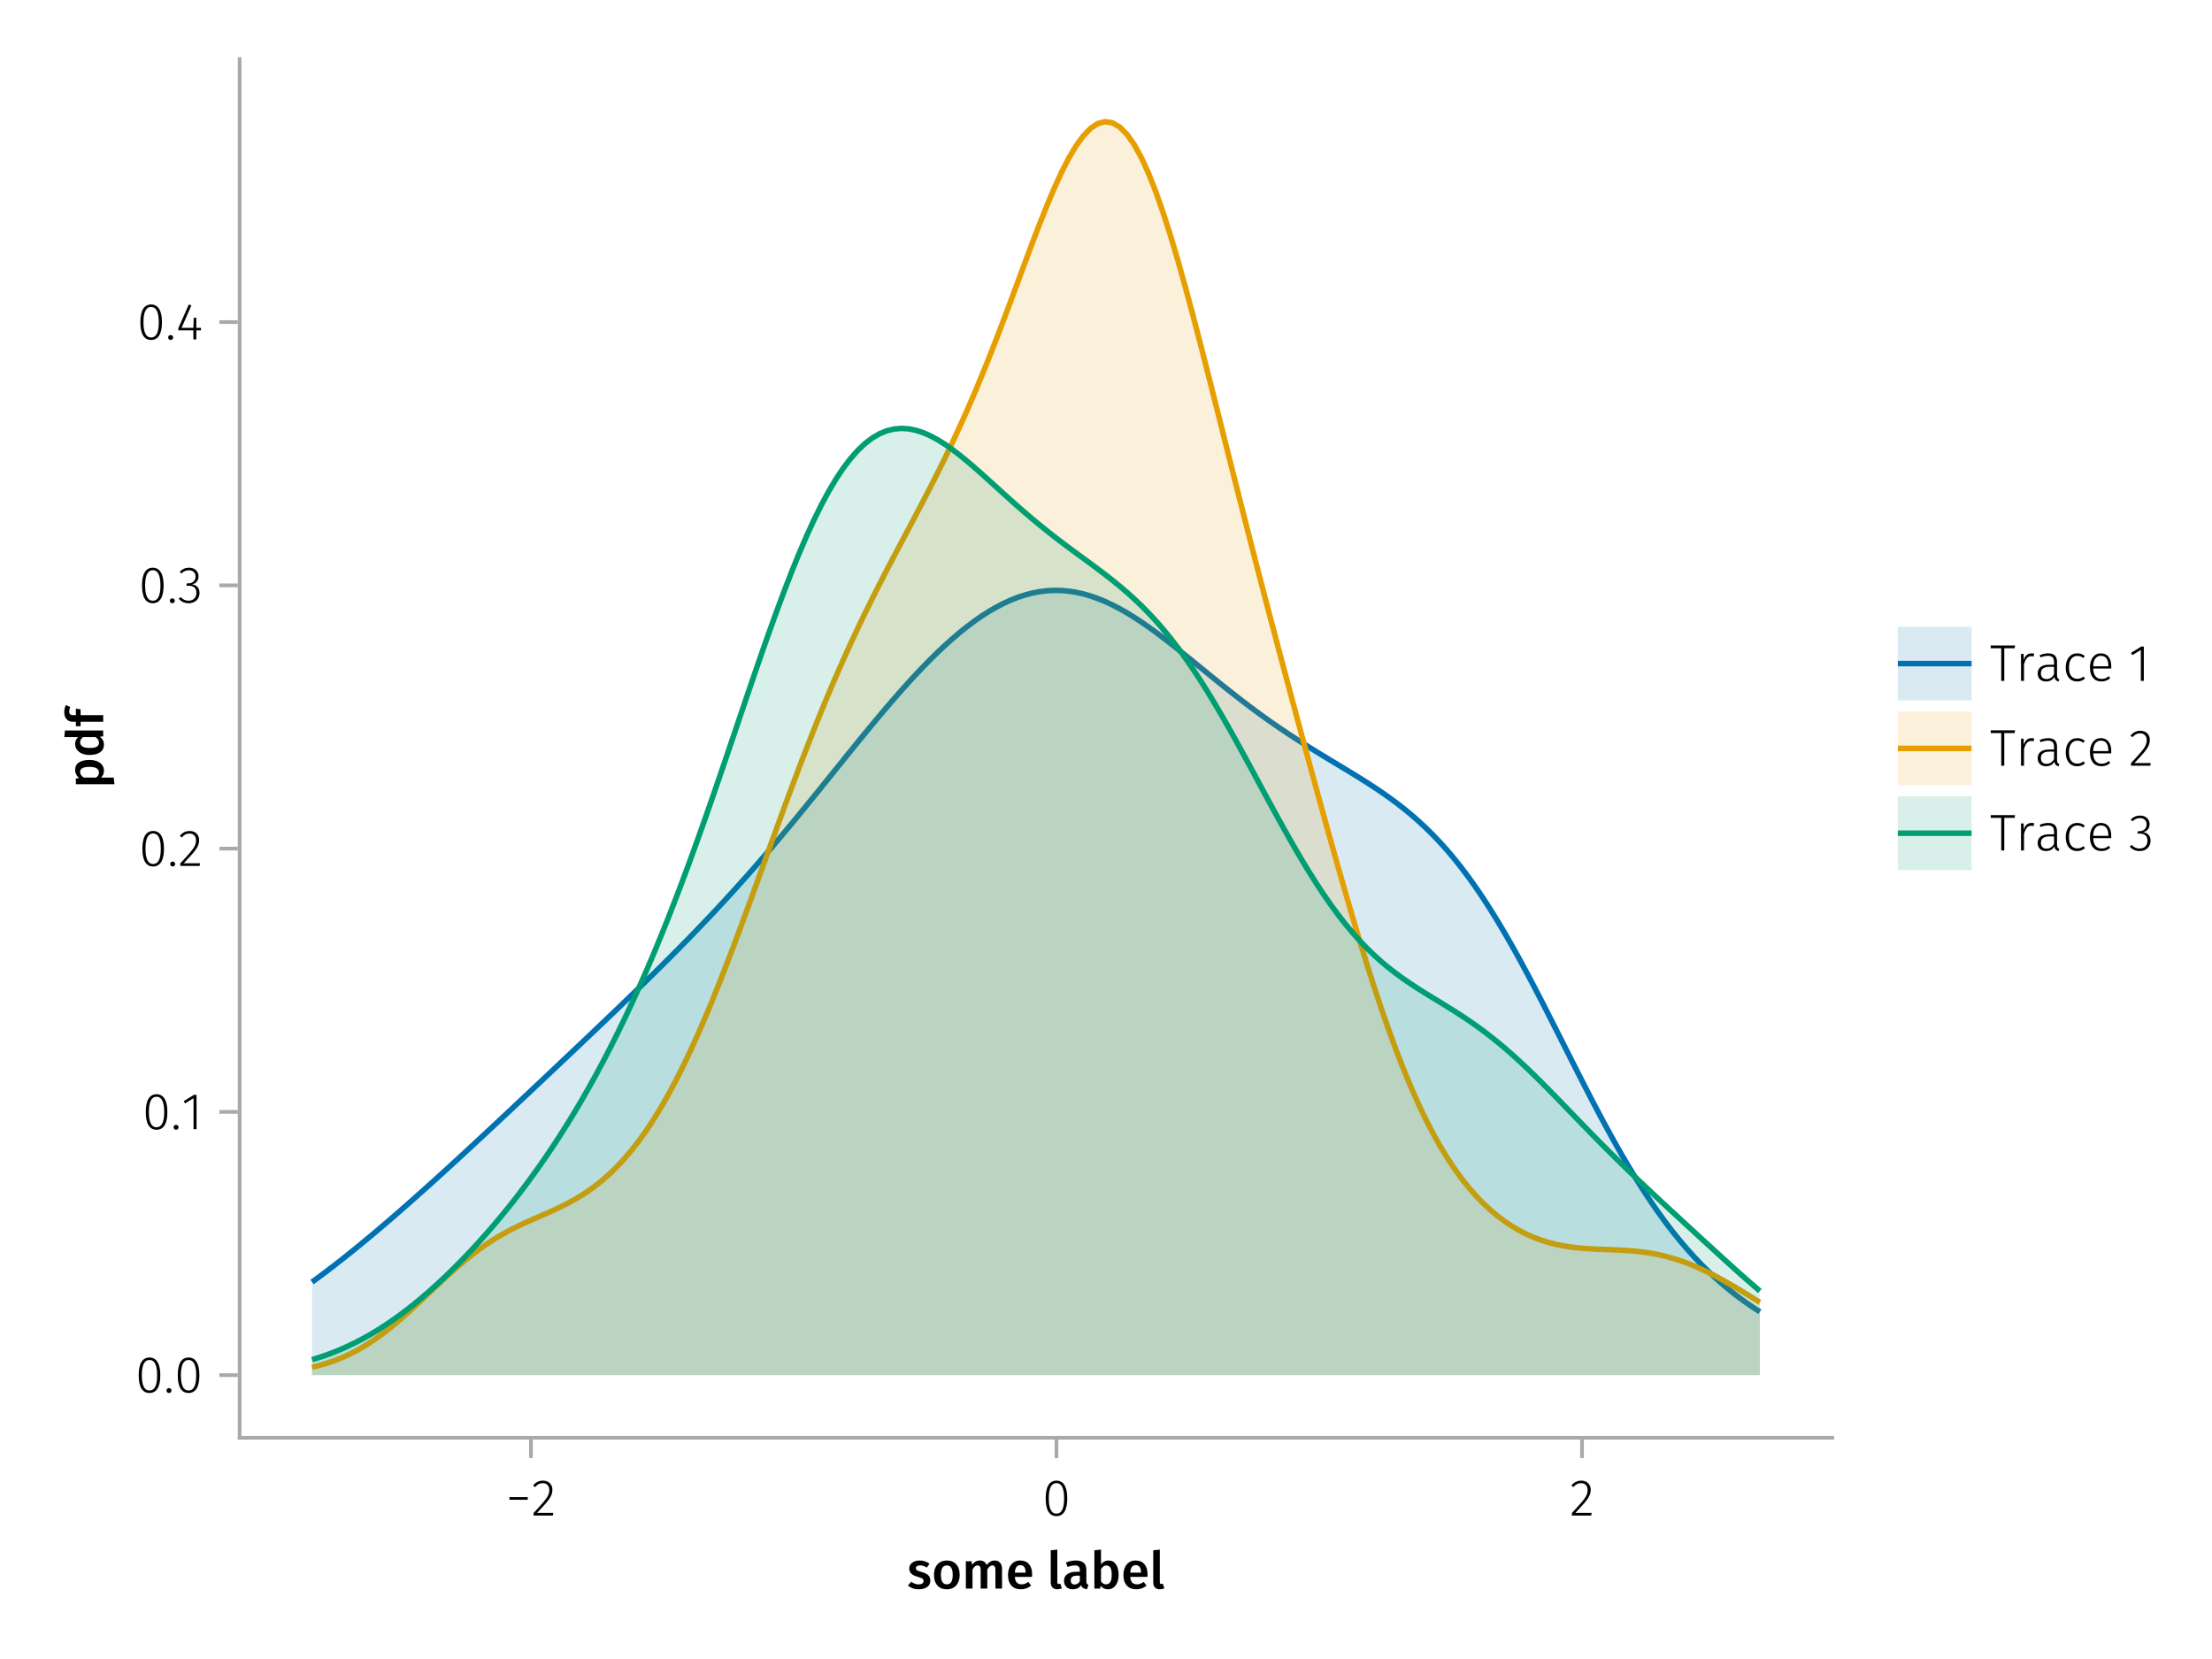 <?xml version="1.0" encoding="UTF-8"?>
<svg xmlns="http://www.w3.org/2000/svg" xmlns:xlink="http://www.w3.org/1999/xlink" width="600" height="450" viewBox="0 0 600 450">
<defs>
<g>
<g id="glyph-0-0-dd06c29e">
<path d="M 3.422 -7.609 C 4.41 -7.609 5.285 -7.316 6.047 -6.734 L 5.344 -5.688 C 4.707 -6.082 4.086 -6.281 3.484 -6.281 C 3.129 -6.281 2.852 -6.211 2.656 -6.078 C 2.457 -5.941 2.359 -5.766 2.359 -5.547 C 2.359 -5.379 2.398 -5.238 2.484 -5.125 C 2.578 -5.008 2.734 -4.898 2.953 -4.797 C 3.172 -4.703 3.492 -4.598 3.922 -4.484 C 4.723 -4.266 5.316 -3.977 5.703 -3.625 C 6.086 -3.27 6.281 -2.773 6.281 -2.141 C 6.281 -1.398 5.984 -0.82 5.391 -0.406 C 4.797 0 4.051 0.203 3.156 0.203 C 2.551 0.203 2 0.113 1.5 -0.062 C 1 -0.25 0.566 -0.508 0.203 -0.844 L 1.109 -1.844 C 1.754 -1.363 2.426 -1.125 3.125 -1.125 C 3.52 -1.125 3.836 -1.203 4.078 -1.359 C 4.316 -1.516 4.438 -1.734 4.438 -2.016 C 4.438 -2.234 4.391 -2.406 4.297 -2.531 C 4.211 -2.656 4.055 -2.766 3.828 -2.859 C 3.598 -2.961 3.242 -3.082 2.766 -3.219 C 2.004 -3.426 1.445 -3.711 1.094 -4.078 C 0.738 -4.453 0.562 -4.91 0.562 -5.453 C 0.562 -5.867 0.68 -6.238 0.922 -6.562 C 1.16 -6.895 1.492 -7.148 1.922 -7.328 C 2.359 -7.516 2.859 -7.609 3.422 -7.609 Z M 3.422 -7.609 "/>
</g>
<g id="glyph-0-1-dd06c29e">
<path d="M 4.109 -7.609 C 5.191 -7.609 6.039 -7.258 6.656 -6.562 C 7.27 -5.875 7.578 -4.922 7.578 -3.703 C 7.578 -2.93 7.438 -2.25 7.156 -1.656 C 6.875 -1.062 6.473 -0.602 5.953 -0.281 C 5.43 0.039 4.812 0.203 4.094 0.203 C 3 0.203 2.145 -0.141 1.531 -0.828 C 0.914 -1.523 0.609 -2.484 0.609 -3.703 C 0.609 -4.484 0.742 -5.164 1.016 -5.75 C 1.297 -6.344 1.703 -6.801 2.234 -7.125 C 2.766 -7.445 3.391 -7.609 4.109 -7.609 Z M 4.109 -6.266 C 3.023 -6.266 2.484 -5.41 2.484 -3.703 C 2.484 -2.828 2.617 -2.18 2.891 -1.766 C 3.16 -1.348 3.562 -1.141 4.094 -1.141 C 4.625 -1.141 5.02 -1.348 5.281 -1.766 C 5.551 -2.191 5.688 -2.836 5.688 -3.703 C 5.688 -4.578 5.551 -5.223 5.281 -5.641 C 5.02 -6.055 4.629 -6.266 4.109 -6.266 Z M 4.109 -6.266 "/>
</g>
<g id="glyph-0-2-dd06c29e">
<path d="M 6.547 -1.953 C 6.547 -1.672 6.586 -1.461 6.672 -1.328 C 6.766 -1.191 6.91 -1.086 7.109 -1.016 L 6.734 0.188 C 6.316 0.145 5.973 0.039 5.703 -0.125 C 5.441 -0.289 5.238 -0.547 5.094 -0.891 C 4.844 -0.523 4.523 -0.25 4.141 -0.062 C 3.766 0.113 3.348 0.203 2.891 0.203 C 2.148 0.203 1.562 -0.004 1.125 -0.422 C 0.695 -0.836 0.484 -1.391 0.484 -2.078 C 0.484 -2.879 0.773 -3.488 1.359 -3.906 C 1.941 -4.332 2.773 -4.547 3.859 -4.547 L 4.781 -4.547 L 4.781 -4.969 C 4.781 -5.445 4.672 -5.781 4.453 -5.969 C 4.234 -6.164 3.883 -6.266 3.406 -6.266 C 2.863 -6.266 2.207 -6.129 1.438 -5.859 L 1.016 -7.078 C 1.941 -7.43 2.836 -7.609 3.703 -7.609 C 5.598 -7.609 6.547 -6.758 6.547 -5.062 Z M 3.359 -1.094 C 3.961 -1.094 4.438 -1.395 4.781 -2 L 4.781 -3.5 L 4.047 -3.5 C 2.891 -3.5 2.312 -3.07 2.312 -2.219 C 2.312 -1.863 2.398 -1.586 2.578 -1.391 C 2.754 -1.191 3.016 -1.094 3.359 -1.094 Z M 3.359 -1.094 "/>
</g>
<g id="glyph-0-3-dd06c29e">
<path d="M 4.906 -7.609 C 5.77 -7.609 6.441 -7.266 6.922 -6.578 C 7.41 -5.898 7.656 -4.941 7.656 -3.703 C 7.656 -2.941 7.535 -2.266 7.297 -1.672 C 7.055 -1.078 6.719 -0.613 6.281 -0.281 C 5.844 0.039 5.328 0.203 4.734 0.203 C 4.328 0.203 3.957 0.117 3.625 -0.047 C 3.301 -0.211 3.016 -0.445 2.766 -0.75 L 2.656 0 L 1.078 0 L 1.078 -10.375 L 2.875 -10.562 L 2.875 -6.562 C 3.113 -6.895 3.406 -7.148 3.75 -7.328 C 4.102 -7.516 4.488 -7.609 4.906 -7.609 Z M 4.234 -1.141 C 4.723 -1.141 5.102 -1.344 5.375 -1.75 C 5.645 -2.164 5.781 -2.816 5.781 -3.703 C 5.781 -4.641 5.656 -5.301 5.406 -5.688 C 5.156 -6.07 4.801 -6.266 4.344 -6.266 C 3.77 -6.266 3.281 -5.93 2.875 -5.266 L 2.875 -1.984 C 3.031 -1.711 3.227 -1.504 3.469 -1.359 C 3.707 -1.211 3.961 -1.141 4.234 -1.141 Z M 4.234 -1.141 "/>
</g>
<g id="glyph-0-4-dd06c29e">
<path d="M 7.156 -3.875 C 7.156 -3.781 7.141 -3.539 7.109 -3.156 L 2.469 -3.156 C 2.52 -2.438 2.703 -1.922 3.016 -1.609 C 3.336 -1.297 3.758 -1.141 4.281 -1.141 C 4.613 -1.141 4.922 -1.191 5.203 -1.297 C 5.492 -1.41 5.801 -1.582 6.125 -1.812 L 6.875 -0.781 C 6.051 -0.125 5.133 0.203 4.125 0.203 C 3 0.203 2.129 -0.141 1.516 -0.828 C 0.91 -1.516 0.609 -2.457 0.609 -3.656 C 0.609 -4.406 0.738 -5.082 1 -5.688 C 1.258 -6.289 1.633 -6.758 2.125 -7.094 C 2.625 -7.438 3.211 -7.609 3.891 -7.609 C 4.93 -7.609 5.734 -7.281 6.297 -6.625 C 6.867 -5.969 7.156 -5.051 7.156 -3.875 Z M 5.375 -4.391 C 5.375 -5.691 4.895 -6.344 3.938 -6.344 C 3.5 -6.344 3.156 -6.18 2.906 -5.859 C 2.656 -5.535 2.508 -5.02 2.469 -4.312 L 5.375 -4.312 Z M 5.375 -4.391 "/>
</g>
<g id="glyph-1-0-dd06c29e">
<path d="M 8.938 -7.609 C 9.531 -7.609 10.004 -7.406 10.359 -7 C 10.711 -6.594 10.891 -6.047 10.891 -5.359 L 10.891 0 L 9.094 0 L 9.094 -5.078 C 9.094 -5.867 8.82 -6.266 8.281 -6.266 C 8 -6.266 7.75 -6.172 7.531 -5.984 C 7.32 -5.805 7.109 -5.531 6.891 -5.156 L 6.891 0 L 5.094 0 L 5.094 -5.078 C 5.094 -5.867 4.82 -6.266 4.281 -6.266 C 3.988 -6.266 3.734 -6.172 3.516 -5.984 C 3.305 -5.805 3.094 -5.531 2.875 -5.156 L 2.875 0 L 1.078 0 L 1.078 -7.406 L 2.625 -7.406 L 2.766 -6.438 C 3.328 -7.219 4.039 -7.609 4.906 -7.609 C 5.344 -7.609 5.719 -7.5 6.031 -7.281 C 6.344 -7.062 6.566 -6.758 6.703 -6.375 C 7.004 -6.77 7.332 -7.07 7.688 -7.281 C 8.051 -7.5 8.469 -7.609 8.938 -7.609 Z M 8.938 -7.609 "/>
</g>
<g id="glyph-1-1-dd06c29e">
<path d="M 7.156 -3.875 C 7.156 -3.781 7.141 -3.539 7.109 -3.156 L 2.469 -3.156 C 2.52 -2.438 2.703 -1.922 3.016 -1.609 C 3.336 -1.297 3.758 -1.141 4.281 -1.141 C 4.613 -1.141 4.922 -1.191 5.203 -1.297 C 5.492 -1.41 5.801 -1.582 6.125 -1.812 L 6.875 -0.781 C 6.051 -0.125 5.133 0.203 4.125 0.203 C 3 0.203 2.129 -0.141 1.516 -0.828 C 0.91 -1.516 0.609 -2.457 0.609 -3.656 C 0.609 -4.406 0.738 -5.082 1 -5.688 C 1.258 -6.289 1.633 -6.758 2.125 -7.094 C 2.625 -7.438 3.211 -7.609 3.891 -7.609 C 4.93 -7.609 5.734 -7.281 6.297 -6.625 C 6.867 -5.969 7.156 -5.051 7.156 -3.875 Z M 5.375 -4.391 C 5.375 -5.691 4.895 -6.344 3.938 -6.344 C 3.5 -6.344 3.156 -6.18 2.906 -5.859 C 2.656 -5.535 2.508 -5.02 2.469 -4.312 L 5.375 -4.312 Z M 5.375 -4.391 "/>
</g>
<g id="glyph-1-2-dd06c29e">
</g>
<g id="glyph-1-3-dd06c29e">
<path d="M 2.828 0.203 C 2.254 0.203 1.805 0.039 1.484 -0.281 C 1.172 -0.613 1.016 -1.082 1.016 -1.688 L 1.016 -10.375 L 2.797 -10.562 L 2.797 -1.75 C 2.797 -1.406 2.938 -1.234 3.219 -1.234 C 3.363 -1.234 3.504 -1.254 3.641 -1.297 L 4.016 -0.047 C 3.641 0.117 3.242 0.203 2.828 0.203 Z M 2.828 0.203 "/>
</g>
<g id="glyph-2-0-dd06c29e">
<path d="M 0.969 -4.281 L 0.969 -5 L 5.938 -5 L 5.938 -4.281 Z M 0.969 -4.281 "/>
</g>
<g id="glyph-2-1-dd06c29e">
<path d="M 3.156 -9.469 C 3.938 -9.469 4.555 -9.238 5.016 -8.781 C 5.484 -8.32 5.719 -7.734 5.719 -7.016 C 5.719 -6.41 5.586 -5.844 5.328 -5.312 C 5.078 -4.781 4.68 -4.195 4.141 -3.562 C 3.609 -2.926 2.742 -1.977 1.547 -0.719 L 5.969 -0.719 L 5.859 0 L 0.609 0 L 0.609 -0.688 C 1.879 -2.051 2.789 -3.062 3.344 -3.719 C 3.906 -4.375 4.301 -4.941 4.531 -5.422 C 4.758 -5.898 4.875 -6.414 4.875 -6.969 C 4.875 -7.52 4.711 -7.957 4.391 -8.281 C 4.066 -8.613 3.641 -8.781 3.109 -8.781 C 2.68 -8.781 2.301 -8.691 1.969 -8.516 C 1.633 -8.336 1.316 -8.07 1.016 -7.719 L 0.469 -8.141 C 0.832 -8.586 1.234 -8.922 1.672 -9.141 C 2.109 -9.359 2.602 -9.469 3.156 -9.469 Z M 3.156 -9.469 "/>
</g>
<g id="glyph-2-2-dd06c29e">
<path d="M 3.844 -9.469 C 4.812 -9.469 5.539 -9.055 6.031 -8.234 C 6.531 -7.422 6.781 -6.223 6.781 -4.641 C 6.781 -3.078 6.531 -1.883 6.031 -1.062 C 5.531 -0.25 4.801 0.156 3.844 0.156 C 2.883 0.156 2.156 -0.25 1.656 -1.062 C 1.164 -1.883 0.922 -3.082 0.922 -4.656 C 0.922 -6.238 1.164 -7.438 1.656 -8.25 C 2.156 -9.062 2.883 -9.469 3.844 -9.469 Z M 3.844 -8.797 C 2.457 -8.797 1.766 -7.414 1.766 -4.656 C 1.766 -1.895 2.457 -0.516 3.844 -0.516 C 4.531 -0.516 5.047 -0.848 5.391 -1.516 C 5.742 -2.191 5.922 -3.234 5.922 -4.641 C 5.922 -6.055 5.742 -7.102 5.391 -7.781 C 5.047 -8.457 4.531 -8.797 3.844 -8.797 Z M 3.844 -8.797 "/>
</g>
<g id="glyph-2-3-dd06c29e">
<path d="M 6.797 -9.594 L 6.688 -8.844 L 3.875 -8.844 L 3.875 0 L 3.047 0 L 3.047 -8.844 L 0.203 -8.844 L 0.203 -9.594 Z M 6.797 -9.594 "/>
</g>
<g id="glyph-2-4-dd06c29e">
<path d="M 4.328 -7.469 C 4.617 -7.469 4.859 -7.441 5.047 -7.391 L 4.906 -6.625 C 4.695 -6.676 4.477 -6.703 4.25 -6.703 C 3.758 -6.703 3.363 -6.52 3.062 -6.156 C 2.758 -5.801 2.504 -5.242 2.297 -4.484 L 2.297 0 L 1.484 0 L 1.484 -7.328 L 2.188 -7.328 L 2.25 -5.688 C 2.445 -6.289 2.711 -6.738 3.047 -7.031 C 3.391 -7.32 3.816 -7.469 4.328 -7.469 Z M 4.328 -7.469 "/>
</g>
<g id="glyph-2-5-dd06c29e">
<path d="M 3.984 -7.469 C 4.41 -7.469 4.785 -7.41 5.109 -7.297 C 5.43 -7.18 5.75 -6.992 6.062 -6.734 L 5.656 -6.203 C 5.414 -6.398 5.164 -6.547 4.906 -6.641 C 4.645 -6.734 4.352 -6.781 4.031 -6.781 C 3.344 -6.781 2.789 -6.508 2.375 -5.969 C 1.969 -5.438 1.766 -4.656 1.766 -3.625 C 1.766 -2.602 1.969 -1.836 2.375 -1.328 C 2.781 -0.816 3.328 -0.562 4.016 -0.562 C 4.348 -0.562 4.645 -0.613 4.906 -0.719 C 5.176 -0.82 5.445 -0.973 5.719 -1.172 L 6.109 -0.625 C 5.492 -0.102 4.789 0.156 4 0.156 C 3.375 0.156 2.828 0.008 2.359 -0.281 C 1.898 -0.582 1.539 -1.016 1.281 -1.578 C 1.02 -2.148 0.891 -2.828 0.891 -3.609 C 0.891 -4.391 1.02 -5.07 1.281 -5.656 C 1.539 -6.238 1.898 -6.688 2.359 -7 C 2.828 -7.312 3.367 -7.469 3.984 -7.469 Z M 3.984 -7.469 "/>
</g>
<g id="glyph-2-6-dd06c29e">
<path d="M 6.672 -3.938 C 6.672 -3.727 6.664 -3.531 6.656 -3.344 L 1.766 -3.344 C 1.805 -2.395 2.031 -1.688 2.438 -1.219 C 2.844 -0.758 3.379 -0.531 4.047 -0.531 C 4.43 -0.531 4.77 -0.586 5.062 -0.703 C 5.352 -0.816 5.672 -1.004 6.016 -1.266 L 6.391 -0.734 C 6.035 -0.441 5.664 -0.219 5.281 -0.062 C 4.895 0.082 4.469 0.156 4 0.156 C 3.031 0.156 2.27 -0.172 1.719 -0.828 C 1.164 -1.492 0.891 -2.414 0.891 -3.594 C 0.891 -4.375 1.008 -5.055 1.25 -5.641 C 1.488 -6.223 1.828 -6.672 2.266 -6.984 C 2.711 -7.305 3.234 -7.469 3.828 -7.469 C 4.754 -7.469 5.457 -7.156 5.938 -6.531 C 6.426 -5.906 6.672 -5.039 6.672 -3.938 Z M 5.875 -4.188 C 5.875 -5.008 5.703 -5.648 5.359 -6.109 C 5.023 -6.566 4.52 -6.797 3.844 -6.797 C 3.238 -6.797 2.75 -6.562 2.375 -6.094 C 2 -5.633 1.797 -4.926 1.766 -3.969 L 5.875 -3.969 Z M 5.875 -4.188 "/>
</g>
<g id="glyph-2-7-dd06c29e">
</g>
<g id="glyph-3-0-dd06c29e">
<path d="M 3.156 -9.469 C 3.938 -9.469 4.555 -9.238 5.016 -8.781 C 5.484 -8.32 5.719 -7.734 5.719 -7.016 C 5.719 -6.41 5.586 -5.844 5.328 -5.312 C 5.078 -4.781 4.68 -4.195 4.141 -3.562 C 3.609 -2.926 2.742 -1.977 1.547 -0.719 L 5.969 -0.719 L 5.859 0 L 0.609 0 L 0.609 -0.688 C 1.879 -2.051 2.789 -3.062 3.344 -3.719 C 3.906 -4.375 4.301 -4.941 4.531 -5.422 C 4.758 -5.898 4.875 -6.414 4.875 -6.969 C 4.875 -7.52 4.711 -7.957 4.391 -8.281 C 4.066 -8.613 3.641 -8.781 3.109 -8.781 C 2.68 -8.781 2.301 -8.691 1.969 -8.516 C 1.633 -8.336 1.316 -8.07 1.016 -7.719 L 0.469 -8.141 C 0.832 -8.586 1.234 -8.922 1.672 -9.141 C 2.109 -9.359 2.602 -9.469 3.156 -9.469 Z M 3.156 -9.469 "/>
</g>
<g id="glyph-4-0-dd06c29e">
<path d="M -7.609 -4.906 C -7.609 -5.844 -7.27 -6.535 -6.594 -6.984 C -5.914 -7.43 -4.957 -7.656 -3.719 -7.656 C -2.957 -7.656 -2.281 -7.539 -1.688 -7.312 C -1.094 -7.082 -0.629 -6.742 -0.297 -6.297 C 0.035 -5.859 0.203 -5.336 0.203 -4.734 C 0.203 -3.953 -0.066 -3.332 -0.609 -2.875 L 2.859 -2.875 L 3.047 -1.078 L -7.406 -1.078 L -7.406 -2.641 L -6.5 -2.75 C -6.875 -3.031 -7.148 -3.359 -7.328 -3.734 C -7.516 -4.109 -7.609 -4.5 -7.609 -4.906 Z M -1.156 -4.234 C -1.156 -5.266 -2.004 -5.781 -3.703 -5.781 C -4.609 -5.781 -5.258 -5.66 -5.656 -5.422 C -6.062 -5.191 -6.266 -4.844 -6.266 -4.375 C -6.266 -4.082 -6.172 -3.805 -5.984 -3.547 C -5.805 -3.285 -5.566 -3.062 -5.266 -2.875 L -1.938 -2.875 C -1.414 -3.219 -1.156 -3.672 -1.156 -4.234 Z M -1.156 -4.234 "/>
</g>
<g id="glyph-5-0-dd06c29e">
<path d="M -10.375 -7.312 L 0 -7.312 L 0 -5.719 L -0.938 -5.594 C -0.582 -5.363 -0.301 -5.066 -0.094 -4.703 C 0.102 -4.348 0.203 -3.941 0.203 -3.484 C 0.203 -2.578 -0.145 -1.879 -0.844 -1.391 C -1.539 -0.91 -2.492 -0.672 -3.703 -0.672 C -4.453 -0.672 -5.125 -0.789 -5.719 -1.031 C -6.312 -1.281 -6.773 -1.629 -7.109 -2.078 C -7.441 -2.535 -7.609 -3.062 -7.609 -3.656 C -7.609 -4.363 -7.344 -4.984 -6.812 -5.516 L -10.562 -5.516 Z M -1.141 -3.984 C -1.141 -4.305 -1.219 -4.586 -1.375 -4.828 C -1.531 -5.066 -1.77 -5.297 -2.094 -5.516 L -5.484 -5.516 C -5.742 -5.297 -5.938 -5.078 -6.062 -4.859 C -6.195 -4.641 -6.266 -4.391 -6.266 -4.109 C -6.266 -3.629 -6.051 -3.25 -5.625 -2.969 C -5.207 -2.695 -4.566 -2.562 -3.703 -2.562 C -2.797 -2.562 -2.141 -2.68 -1.734 -2.922 C -1.336 -3.172 -1.141 -3.523 -1.141 -3.984 Z M -1.141 -3.984 "/>
</g>
<g id="glyph-5-1-dd06c29e">
<path d="M -9.219 -4.078 C -9.219 -3.723 -9.133 -3.469 -8.969 -3.312 C -8.801 -3.156 -8.539 -3.078 -8.188 -3.078 L -7.406 -3.078 L -7.406 -4.859 L -6.125 -4.656 L -6.125 -3.078 L 0 -3.078 L 0 -1.281 L -6.125 -1.281 L -6.125 -0.078 L -7.406 -0.078 L -7.406 -1.281 L -8.219 -1.281 C -8.914 -1.281 -9.477 -1.504 -9.906 -1.953 C -10.344 -2.41 -10.562 -3.055 -10.562 -3.891 C -10.562 -4.547 -10.422 -5.188 -10.141 -5.812 L -8.938 -5.297 C -9.125 -4.891 -9.219 -4.484 -9.219 -4.078 Z M -9.219 -4.078 "/>
</g>
<g id="glyph-6-0-dd06c29e">
<path d="M 3.844 -9.469 C 4.812 -9.469 5.539 -9.055 6.031 -8.234 C 6.531 -7.422 6.781 -6.223 6.781 -4.641 C 6.781 -3.078 6.531 -1.883 6.031 -1.062 C 5.531 -0.25 4.801 0.156 3.844 0.156 C 2.883 0.156 2.156 -0.25 1.656 -1.062 C 1.164 -1.883 0.922 -3.082 0.922 -4.656 C 0.922 -6.238 1.164 -7.438 1.656 -8.25 C 2.156 -9.062 2.883 -9.469 3.844 -9.469 Z M 3.844 -8.797 C 2.457 -8.797 1.766 -7.414 1.766 -4.656 C 1.766 -1.895 2.457 -0.516 3.844 -0.516 C 4.531 -0.516 5.047 -0.848 5.391 -1.516 C 5.742 -2.191 5.922 -3.234 5.922 -4.641 C 5.922 -6.055 5.742 -7.102 5.391 -7.781 C 5.047 -8.457 4.531 -8.797 3.844 -8.797 Z M 3.844 -8.797 "/>
</g>
<g id="glyph-6-1-dd06c29e">
<path d="M 3.094 -9.469 C 3.613 -9.469 4.066 -9.363 4.453 -9.156 C 4.848 -8.945 5.145 -8.664 5.344 -8.312 C 5.551 -7.969 5.656 -7.578 5.656 -7.141 C 5.656 -6.535 5.484 -6.039 5.141 -5.656 C 4.805 -5.281 4.367 -5.047 3.828 -4.953 C 4.43 -4.922 4.93 -4.703 5.328 -4.297 C 5.723 -3.898 5.922 -3.344 5.922 -2.625 C 5.922 -2.082 5.797 -1.602 5.547 -1.188 C 5.305 -0.77 4.961 -0.441 4.516 -0.203 C 4.066 0.035 3.547 0.156 2.953 0.156 C 1.867 0.156 0.977 -0.242 0.281 -1.047 L 0.797 -1.516 C 1.117 -1.172 1.445 -0.922 1.781 -0.766 C 2.125 -0.609 2.504 -0.531 2.922 -0.531 C 3.598 -0.531 4.125 -0.723 4.5 -1.109 C 4.883 -1.492 5.078 -2 5.078 -2.625 C 5.078 -3.926 4.379 -4.578 2.984 -4.578 L 2.359 -4.578 L 2.484 -5.234 L 2.922 -5.234 C 3.453 -5.234 3.906 -5.395 4.281 -5.719 C 4.656 -6.039 4.844 -6.5 4.844 -7.094 C 4.844 -7.613 4.676 -8.023 4.344 -8.328 C 4.02 -8.629 3.586 -8.781 3.047 -8.781 C 2.66 -8.781 2.301 -8.711 1.969 -8.578 C 1.645 -8.441 1.316 -8.219 0.984 -7.906 L 0.547 -8.406 C 0.922 -8.77 1.312 -9.035 1.719 -9.203 C 2.133 -9.379 2.594 -9.469 3.094 -9.469 Z M 3.094 -9.469 "/>
</g>
<g id="glyph-7-0-dd06c29e">
<path d="M 1.438 -1.172 C 1.633 -1.172 1.797 -1.109 1.922 -0.984 C 2.047 -0.859 2.109 -0.703 2.109 -0.516 C 2.109 -0.316 2.047 -0.156 1.922 -0.031 C 1.797 0.094 1.633 0.156 1.438 0.156 C 1.25 0.156 1.086 0.094 0.953 -0.031 C 0.828 -0.164 0.766 -0.328 0.766 -0.516 C 0.766 -0.703 0.828 -0.859 0.953 -0.984 C 1.086 -1.109 1.25 -1.172 1.438 -1.172 Z M 1.438 -1.172 "/>
</g>
<g id="glyph-8-0-dd06c29e">
<path d="M 3.844 -9.469 C 4.812 -9.469 5.539 -9.055 6.031 -8.234 C 6.531 -7.422 6.781 -6.223 6.781 -4.641 C 6.781 -3.078 6.531 -1.883 6.031 -1.062 C 5.531 -0.25 4.801 0.156 3.844 0.156 C 2.883 0.156 2.156 -0.25 1.656 -1.062 C 1.164 -1.883 0.922 -3.082 0.922 -4.656 C 0.922 -6.238 1.164 -7.438 1.656 -8.25 C 2.156 -9.062 2.883 -9.469 3.844 -9.469 Z M 3.844 -8.797 C 2.457 -8.797 1.766 -7.414 1.766 -4.656 C 1.766 -1.895 2.457 -0.516 3.844 -0.516 C 4.531 -0.516 5.047 -0.848 5.391 -1.516 C 5.742 -2.191 5.922 -3.234 5.922 -4.641 C 5.922 -6.055 5.742 -7.102 5.391 -7.781 C 5.047 -8.457 4.531 -8.797 3.844 -8.797 Z M 3.844 -8.797 "/>
</g>
<g id="glyph-9-0-dd06c29e">
<path d="M 3.844 -9.469 C 4.812 -9.469 5.539 -9.055 6.031 -8.234 C 6.531 -7.422 6.781 -6.223 6.781 -4.641 C 6.781 -3.078 6.531 -1.883 6.031 -1.062 C 5.531 -0.25 4.801 0.156 3.844 0.156 C 2.883 0.156 2.156 -0.25 1.656 -1.062 C 1.164 -1.883 0.922 -3.082 0.922 -4.656 C 0.922 -6.238 1.164 -7.438 1.656 -8.25 C 2.156 -9.062 2.883 -9.469 3.844 -9.469 Z M 3.844 -8.797 C 2.457 -8.797 1.766 -7.414 1.766 -4.656 C 1.766 -1.895 2.457 -0.516 3.844 -0.516 C 4.531 -0.516 5.047 -0.848 5.391 -1.516 C 5.742 -2.191 5.922 -3.234 5.922 -4.641 C 5.922 -6.055 5.742 -7.102 5.391 -7.781 C 5.047 -8.457 4.531 -8.797 3.844 -8.797 Z M 3.844 -8.797 "/>
</g>
<g id="glyph-9-1-dd06c29e">
<path d="M 4.094 -9.312 L 4.094 0 L 3.281 0 L 3.281 -8.406 L 0.984 -6.984 L 0.609 -7.594 L 3.391 -9.312 Z M 4.094 -9.312 "/>
</g>
<g id="glyph-10-0-dd06c29e">
<path d="M 1.438 -1.172 C 1.633 -1.172 1.797 -1.109 1.922 -0.984 C 2.047 -0.859 2.109 -0.703 2.109 -0.516 C 2.109 -0.316 2.047 -0.156 1.922 -0.031 C 1.797 0.094 1.633 0.156 1.438 0.156 C 1.25 0.156 1.086 0.094 0.953 -0.031 C 0.828 -0.164 0.766 -0.328 0.766 -0.516 C 0.766 -0.703 0.828 -0.859 0.953 -0.984 C 1.086 -1.109 1.25 -1.172 1.438 -1.172 Z M 1.438 -1.172 "/>
</g>
<g id="glyph-11-0-dd06c29e">
<path d="M 3.844 -9.469 C 4.812 -9.469 5.539 -9.055 6.031 -8.234 C 6.531 -7.422 6.781 -6.223 6.781 -4.641 C 6.781 -3.078 6.531 -1.883 6.031 -1.062 C 5.531 -0.25 4.801 0.156 3.844 0.156 C 2.883 0.156 2.156 -0.25 1.656 -1.062 C 1.164 -1.883 0.922 -3.082 0.922 -4.656 C 0.922 -6.238 1.164 -7.438 1.656 -8.25 C 2.156 -9.062 2.883 -9.469 3.844 -9.469 Z M 3.844 -8.797 C 2.457 -8.797 1.766 -7.414 1.766 -4.656 C 1.766 -1.895 2.457 -0.516 3.844 -0.516 C 4.531 -0.516 5.047 -0.848 5.391 -1.516 C 5.742 -2.191 5.922 -3.234 5.922 -4.641 C 5.922 -6.055 5.742 -7.102 5.391 -7.781 C 5.047 -8.457 4.531 -8.797 3.844 -8.797 Z M 3.844 -8.797 "/>
</g>
<g id="glyph-11-1-dd06c29e">
<path d="M 1.438 -1.172 C 1.633 -1.172 1.797 -1.109 1.922 -0.984 C 2.047 -0.859 2.109 -0.703 2.109 -0.516 C 2.109 -0.316 2.047 -0.156 1.922 -0.031 C 1.797 0.094 1.633 0.156 1.438 0.156 C 1.25 0.156 1.086 0.094 0.953 -0.031 C 0.828 -0.164 0.766 -0.328 0.766 -0.516 C 0.766 -0.703 0.828 -0.859 0.953 -0.984 C 1.086 -1.109 1.25 -1.172 1.438 -1.172 Z M 1.438 -1.172 "/>
</g>
<g id="glyph-11-2-dd06c29e">
<path d="M 3.156 -9.469 C 3.938 -9.469 4.555 -9.238 5.016 -8.781 C 5.484 -8.32 5.719 -7.734 5.719 -7.016 C 5.719 -6.41 5.586 -5.844 5.328 -5.312 C 5.078 -4.781 4.68 -4.195 4.141 -3.562 C 3.609 -2.926 2.742 -1.977 1.547 -0.719 L 5.969 -0.719 L 5.859 0 L 0.609 0 L 0.609 -0.688 C 1.879 -2.051 2.789 -3.062 3.344 -3.719 C 3.906 -4.375 4.301 -4.941 4.531 -5.422 C 4.758 -5.898 4.875 -6.414 4.875 -6.969 C 4.875 -7.52 4.711 -7.957 4.391 -8.281 C 4.066 -8.613 3.641 -8.781 3.109 -8.781 C 2.68 -8.781 2.301 -8.691 1.969 -8.516 C 1.633 -8.336 1.316 -8.07 1.016 -7.719 L 0.469 -8.141 C 0.832 -8.586 1.234 -8.922 1.672 -9.141 C 2.109 -9.359 2.602 -9.469 3.156 -9.469 Z M 3.156 -9.469 "/>
</g>
<g id="glyph-12-0-dd06c29e">
<path d="M 3.844 -9.469 C 4.812 -9.469 5.539 -9.055 6.031 -8.234 C 6.531 -7.422 6.781 -6.223 6.781 -4.641 C 6.781 -3.078 6.531 -1.883 6.031 -1.062 C 5.531 -0.25 4.801 0.156 3.844 0.156 C 2.883 0.156 2.156 -0.25 1.656 -1.062 C 1.164 -1.883 0.922 -3.082 0.922 -4.656 C 0.922 -6.238 1.164 -7.438 1.656 -8.25 C 2.156 -9.062 2.883 -9.469 3.844 -9.469 Z M 3.844 -8.797 C 2.457 -8.797 1.766 -7.414 1.766 -4.656 C 1.766 -1.895 2.457 -0.516 3.844 -0.516 C 4.531 -0.516 5.047 -0.848 5.391 -1.516 C 5.742 -2.191 5.922 -3.234 5.922 -4.641 C 5.922 -6.055 5.742 -7.102 5.391 -7.781 C 5.047 -8.457 4.531 -8.797 3.844 -8.797 Z M 3.844 -8.797 "/>
</g>
<g id="glyph-13-0-dd06c29e">
<path d="M 1.438 -1.172 C 1.633 -1.172 1.797 -1.109 1.922 -0.984 C 2.047 -0.859 2.109 -0.703 2.109 -0.516 C 2.109 -0.316 2.047 -0.156 1.922 -0.031 C 1.797 0.094 1.633 0.156 1.438 0.156 C 1.25 0.156 1.086 0.094 0.953 -0.031 C 0.828 -0.164 0.766 -0.328 0.766 -0.516 C 0.766 -0.703 0.828 -0.859 0.953 -0.984 C 1.086 -1.109 1.25 -1.172 1.438 -1.172 Z M 1.438 -1.172 "/>
</g>
<g id="glyph-14-0-dd06c29e">
<path d="M 6.766 -3.125 L 6.766 -2.453 L 5.5 -2.453 L 5.5 0 L 4.703 0 L 4.703 -2.453 L 0.625 -2.453 L 0.625 -3.047 L 3.469 -9.469 L 4.156 -9.188 L 1.5 -3.125 L 4.703 -3.125 L 4.797 -5.859 L 5.5 -5.859 L 5.5 -3.125 Z M 6.766 -3.125 "/>
</g>
<g id="glyph-15-0-dd06c29e">
<path d="M 6.797 -9.594 L 6.688 -8.844 L 3.875 -8.844 L 3.875 0 L 3.047 0 L 3.047 -8.844 L 0.203 -8.844 L 0.203 -9.594 Z M 6.797 -9.594 "/>
</g>
<g id="glyph-16-0-dd06c29e">
<path d="M 4.328 -7.469 C 4.617 -7.469 4.859 -7.441 5.047 -7.391 L 4.906 -6.625 C 4.695 -6.676 4.477 -6.703 4.25 -6.703 C 3.758 -6.703 3.363 -6.52 3.062 -6.156 C 2.758 -5.801 2.504 -5.242 2.297 -4.484 L 2.297 0 L 1.484 0 L 1.484 -7.328 L 2.188 -7.328 L 2.25 -5.688 C 2.445 -6.289 2.711 -6.738 3.047 -7.031 C 3.391 -7.32 3.816 -7.469 4.328 -7.469 Z M 4.328 -7.469 "/>
</g>
<g id="glyph-17-0-dd06c29e">
<path d="M 6.031 -1.625 C 6.031 -1.238 6.078 -0.961 6.172 -0.797 C 6.273 -0.629 6.438 -0.504 6.656 -0.422 L 6.469 0.156 C 6.133 0.094 5.875 -0.031 5.688 -0.219 C 5.508 -0.406 5.391 -0.691 5.328 -1.078 C 4.828 -0.254 4.066 0.156 3.047 0.156 C 2.348 0.156 1.797 -0.039 1.391 -0.438 C 0.984 -0.832 0.781 -1.363 0.781 -2.031 C 0.781 -2.781 1.047 -3.359 1.578 -3.766 C 2.117 -4.18 2.867 -4.391 3.828 -4.391 L 5.219 -4.391 L 5.219 -5.109 C 5.219 -5.691 5.086 -6.117 4.828 -6.391 C 4.566 -6.66 4.133 -6.797 3.531 -6.797 C 2.969 -6.797 2.305 -6.656 1.547 -6.375 L 1.328 -6.984 C 2.148 -7.305 2.922 -7.469 3.641 -7.469 C 5.234 -7.469 6.031 -6.695 6.031 -5.156 Z M 3.188 -0.5 C 4.07 -0.5 4.75 -0.93 5.219 -1.797 L 5.219 -3.812 L 3.953 -3.812 C 3.203 -3.812 2.629 -3.664 2.234 -3.375 C 1.848 -3.082 1.656 -2.648 1.656 -2.078 C 1.656 -1.566 1.789 -1.176 2.062 -0.906 C 2.332 -0.633 2.707 -0.5 3.188 -0.5 Z M 3.188 -0.5 "/>
</g>
<g id="glyph-17-1-dd06c29e">
<path d="M 3.984 -7.469 C 4.41 -7.469 4.785 -7.41 5.109 -7.297 C 5.43 -7.18 5.75 -6.992 6.062 -6.734 L 5.656 -6.203 C 5.414 -6.398 5.164 -6.547 4.906 -6.641 C 4.645 -6.734 4.352 -6.781 4.031 -6.781 C 3.344 -6.781 2.789 -6.508 2.375 -5.969 C 1.969 -5.438 1.766 -4.656 1.766 -3.625 C 1.766 -2.602 1.969 -1.836 2.375 -1.328 C 2.781 -0.816 3.328 -0.562 4.016 -0.562 C 4.348 -0.562 4.645 -0.613 4.906 -0.719 C 5.176 -0.82 5.445 -0.973 5.719 -1.172 L 6.109 -0.625 C 5.492 -0.102 4.789 0.156 4 0.156 C 3.375 0.156 2.828 0.008 2.359 -0.281 C 1.898 -0.582 1.539 -1.016 1.281 -1.578 C 1.02 -2.148 0.891 -2.828 0.891 -3.609 C 0.891 -4.391 1.02 -5.07 1.281 -5.656 C 1.539 -6.238 1.898 -6.688 2.359 -7 C 2.828 -7.312 3.367 -7.469 3.984 -7.469 Z M 3.984 -7.469 "/>
</g>
<g id="glyph-17-2-dd06c29e">
<path d="M 6.672 -3.938 C 6.672 -3.727 6.664 -3.531 6.656 -3.344 L 1.766 -3.344 C 1.805 -2.395 2.031 -1.688 2.438 -1.219 C 2.844 -0.758 3.379 -0.531 4.047 -0.531 C 4.43 -0.531 4.77 -0.586 5.062 -0.703 C 5.352 -0.816 5.672 -1.004 6.016 -1.266 L 6.391 -0.734 C 6.035 -0.441 5.664 -0.219 5.281 -0.062 C 4.895 0.082 4.469 0.156 4 0.156 C 3.031 0.156 2.27 -0.172 1.719 -0.828 C 1.164 -1.492 0.891 -2.414 0.891 -3.594 C 0.891 -4.375 1.008 -5.055 1.25 -5.641 C 1.488 -6.223 1.828 -6.672 2.266 -6.984 C 2.711 -7.305 3.234 -7.469 3.828 -7.469 C 4.754 -7.469 5.457 -7.156 5.938 -6.531 C 6.426 -5.906 6.672 -5.039 6.672 -3.938 Z M 5.875 -4.188 C 5.875 -5.008 5.703 -5.648 5.359 -6.109 C 5.023 -6.566 4.52 -6.797 3.844 -6.797 C 3.238 -6.797 2.75 -6.562 2.375 -6.094 C 2 -5.633 1.797 -4.926 1.766 -3.969 L 5.875 -3.969 Z M 5.875 -4.188 "/>
</g>
<g id="glyph-17-3-dd06c29e">
</g>
<g id="glyph-17-4-dd06c29e">
<path d="M 4.094 -9.312 L 4.094 0 L 3.281 0 L 3.281 -8.406 L 0.984 -6.984 L 0.609 -7.594 L 3.391 -9.312 Z M 4.094 -9.312 "/>
</g>
<g id="glyph-18-0-dd06c29e">
<path d="M 6.031 -1.625 C 6.031 -1.238 6.078 -0.961 6.172 -0.797 C 6.273 -0.629 6.438 -0.504 6.656 -0.422 L 6.469 0.156 C 6.133 0.094 5.875 -0.031 5.688 -0.219 C 5.508 -0.406 5.391 -0.691 5.328 -1.078 C 4.828 -0.254 4.066 0.156 3.047 0.156 C 2.348 0.156 1.797 -0.039 1.391 -0.438 C 0.984 -0.832 0.781 -1.363 0.781 -2.031 C 0.781 -2.781 1.047 -3.359 1.578 -3.766 C 2.117 -4.18 2.867 -4.391 3.828 -4.391 L 5.219 -4.391 L 5.219 -5.109 C 5.219 -5.691 5.086 -6.117 4.828 -6.391 C 4.566 -6.66 4.133 -6.797 3.531 -6.797 C 2.969 -6.797 2.305 -6.656 1.547 -6.375 L 1.328 -6.984 C 2.148 -7.305 2.922 -7.469 3.641 -7.469 C 5.234 -7.469 6.031 -6.695 6.031 -5.156 Z M 3.188 -0.5 C 4.07 -0.5 4.75 -0.93 5.219 -1.797 L 5.219 -3.812 L 3.953 -3.812 C 3.203 -3.812 2.629 -3.664 2.234 -3.375 C 1.848 -3.082 1.656 -2.648 1.656 -2.078 C 1.656 -1.566 1.789 -1.176 2.062 -0.906 C 2.332 -0.633 2.707 -0.5 3.188 -0.5 Z M 3.188 -0.5 "/>
</g>
<g id="glyph-19-0-dd06c29e">
<path d="M 6.797 -9.594 L 6.688 -8.844 L 3.875 -8.844 L 3.875 0 L 3.047 0 L 3.047 -8.844 L 0.203 -8.844 L 0.203 -9.594 Z M 6.797 -9.594 "/>
</g>
<g id="glyph-19-1-dd06c29e">
<path d="M 6.031 -1.625 C 6.031 -1.238 6.078 -0.961 6.172 -0.797 C 6.273 -0.629 6.438 -0.504 6.656 -0.422 L 6.469 0.156 C 6.133 0.094 5.875 -0.031 5.688 -0.219 C 5.508 -0.406 5.391 -0.691 5.328 -1.078 C 4.828 -0.254 4.066 0.156 3.047 0.156 C 2.348 0.156 1.797 -0.039 1.391 -0.438 C 0.984 -0.832 0.781 -1.363 0.781 -2.031 C 0.781 -2.781 1.047 -3.359 1.578 -3.766 C 2.117 -4.18 2.867 -4.391 3.828 -4.391 L 5.219 -4.391 L 5.219 -5.109 C 5.219 -5.691 5.086 -6.117 4.828 -6.391 C 4.566 -6.66 4.133 -6.797 3.531 -6.797 C 2.969 -6.797 2.305 -6.656 1.547 -6.375 L 1.328 -6.984 C 2.148 -7.305 2.922 -7.469 3.641 -7.469 C 5.234 -7.469 6.031 -6.695 6.031 -5.156 Z M 3.188 -0.5 C 4.07 -0.5 4.75 -0.93 5.219 -1.797 L 5.219 -3.812 L 3.953 -3.812 C 3.203 -3.812 2.629 -3.664 2.234 -3.375 C 1.848 -3.082 1.656 -2.648 1.656 -2.078 C 1.656 -1.566 1.789 -1.176 2.062 -0.906 C 2.332 -0.633 2.707 -0.5 3.188 -0.5 Z M 3.188 -0.5 "/>
</g>
<g id="glyph-19-2-dd06c29e">
<path d="M 3.984 -7.469 C 4.41 -7.469 4.785 -7.41 5.109 -7.297 C 5.43 -7.18 5.75 -6.992 6.062 -6.734 L 5.656 -6.203 C 5.414 -6.398 5.164 -6.547 4.906 -6.641 C 4.645 -6.734 4.352 -6.781 4.031 -6.781 C 3.344 -6.781 2.789 -6.508 2.375 -5.969 C 1.969 -5.438 1.766 -4.656 1.766 -3.625 C 1.766 -2.602 1.969 -1.836 2.375 -1.328 C 2.781 -0.816 3.328 -0.562 4.016 -0.562 C 4.348 -0.562 4.645 -0.613 4.906 -0.719 C 5.176 -0.82 5.445 -0.973 5.719 -1.172 L 6.109 -0.625 C 5.492 -0.102 4.789 0.156 4 0.156 C 3.375 0.156 2.828 0.008 2.359 -0.281 C 1.898 -0.582 1.539 -1.016 1.281 -1.578 C 1.02 -2.148 0.891 -2.828 0.891 -3.609 C 0.891 -4.391 1.02 -5.07 1.281 -5.656 C 1.539 -6.238 1.898 -6.688 2.359 -7 C 2.828 -7.312 3.367 -7.469 3.984 -7.469 Z M 3.984 -7.469 "/>
</g>
<g id="glyph-19-3-dd06c29e">
<path d="M 6.672 -3.938 C 6.672 -3.727 6.664 -3.531 6.656 -3.344 L 1.766 -3.344 C 1.805 -2.395 2.031 -1.688 2.438 -1.219 C 2.844 -0.758 3.379 -0.531 4.047 -0.531 C 4.43 -0.531 4.77 -0.586 5.062 -0.703 C 5.352 -0.816 5.672 -1.004 6.016 -1.266 L 6.391 -0.734 C 6.035 -0.441 5.664 -0.219 5.281 -0.062 C 4.895 0.082 4.469 0.156 4 0.156 C 3.031 0.156 2.27 -0.172 1.719 -0.828 C 1.164 -1.492 0.891 -2.414 0.891 -3.594 C 0.891 -4.375 1.008 -5.055 1.25 -5.641 C 1.488 -6.223 1.828 -6.672 2.266 -6.984 C 2.711 -7.305 3.234 -7.469 3.828 -7.469 C 4.754 -7.469 5.457 -7.156 5.938 -6.531 C 6.426 -5.906 6.672 -5.039 6.672 -3.938 Z M 5.875 -4.188 C 5.875 -5.008 5.703 -5.648 5.359 -6.109 C 5.023 -6.566 4.52 -6.797 3.844 -6.797 C 3.238 -6.797 2.75 -6.562 2.375 -6.094 C 2 -5.633 1.797 -4.926 1.766 -3.969 L 5.875 -3.969 Z M 5.875 -4.188 "/>
</g>
<g id="glyph-19-4-dd06c29e">
</g>
<g id="glyph-19-5-dd06c29e">
<path d="M 3.094 -9.469 C 3.613 -9.469 4.066 -9.363 4.453 -9.156 C 4.848 -8.945 5.145 -8.664 5.344 -8.312 C 5.551 -7.969 5.656 -7.578 5.656 -7.141 C 5.656 -6.535 5.484 -6.039 5.141 -5.656 C 4.805 -5.281 4.367 -5.047 3.828 -4.953 C 4.43 -4.922 4.93 -4.703 5.328 -4.297 C 5.723 -3.898 5.922 -3.344 5.922 -2.625 C 5.922 -2.082 5.797 -1.602 5.547 -1.188 C 5.305 -0.77 4.961 -0.441 4.516 -0.203 C 4.066 0.035 3.547 0.156 2.953 0.156 C 1.867 0.156 0.977 -0.242 0.281 -1.047 L 0.797 -1.516 C 1.117 -1.172 1.445 -0.922 1.781 -0.766 C 2.125 -0.609 2.504 -0.531 2.922 -0.531 C 3.598 -0.531 4.125 -0.723 4.5 -1.109 C 4.883 -1.492 5.078 -2 5.078 -2.625 C 5.078 -3.926 4.379 -4.578 2.984 -4.578 L 2.359 -4.578 L 2.484 -5.234 L 2.922 -5.234 C 3.453 -5.234 3.906 -5.395 4.281 -5.719 C 4.656 -6.039 4.844 -6.5 4.844 -7.094 C 4.844 -7.613 4.676 -8.023 4.344 -8.328 C 4.02 -8.629 3.586 -8.781 3.047 -8.781 C 2.66 -8.781 2.301 -8.711 1.969 -8.578 C 1.645 -8.441 1.316 -8.219 0.984 -7.906 L 0.547 -8.406 C 0.922 -8.77 1.312 -9.035 1.719 -9.203 C 2.133 -9.379 2.594 -9.469 3.094 -9.469 Z M 3.094 -9.469 "/>
</g>
<g id="glyph-20-0-dd06c29e">
<path d="M 4.328 -7.469 C 4.617 -7.469 4.859 -7.441 5.047 -7.391 L 4.906 -6.625 C 4.695 -6.676 4.477 -6.703 4.25 -6.703 C 3.758 -6.703 3.363 -6.52 3.062 -6.156 C 2.758 -5.801 2.504 -5.242 2.297 -4.484 L 2.297 0 L 1.484 0 L 1.484 -7.328 L 2.188 -7.328 L 2.25 -5.688 C 2.445 -6.289 2.711 -6.738 3.047 -7.031 C 3.391 -7.32 3.816 -7.469 4.328 -7.469 Z M 4.328 -7.469 "/>
</g>
</g>
</defs>
<rect x="-60" y="-45" width="720" height="540" fill="rgb(100%, 100%, 100%)" fill-opacity="1"/>
<path fill-rule="nonzero" fill="rgb(100%, 100%, 100%)" fill-opacity="1" d="M 65 390 L 497 390 L 497 16 L 65 16 Z M 65 390 "/>
<g fill="rgb(0%, 0%, 0%)" fill-opacity="1">
<use xlink:href="#glyph-0-0-dd06c29e" x="246.07" y="430.89"/>
</g>
<g fill="rgb(0%, 0%, 0%)" fill-opacity="1">
<use xlink:href="#glyph-0-1-dd06c29e" x="252.734" y="430.89"/>
</g>
<g fill="rgb(0%, 0%, 0%)" fill-opacity="1">
<use xlink:href="#glyph-1-0-dd06c29e" x="260.91" y="430.89"/>
</g>
<g fill="rgb(0%, 0%, 0%)" fill-opacity="1">
<use xlink:href="#glyph-1-1-dd06c29e" x="272.81" y="430.89"/>
</g>
<g fill="rgb(0%, 0%, 0%)" fill-opacity="1">
<use xlink:href="#glyph-1-2-dd06c29e" x="280.496" y="430.89"/>
</g>
<g fill="rgb(0%, 0%, 0%)" fill-opacity="1">
<use xlink:href="#glyph-1-3-dd06c29e" x="283.996" y="430.89"/>
</g>
<g fill="rgb(0%, 0%, 0%)" fill-opacity="1">
<use xlink:href="#glyph-0-2-dd06c29e" x="288.126" y="430.89"/>
</g>
<g fill="rgb(0%, 0%, 0%)" fill-opacity="1">
<use xlink:href="#glyph-0-3-dd06c29e" x="295.77" y="430.89"/>
</g>
<g fill="rgb(0%, 0%, 0%)" fill-opacity="1">
<use xlink:href="#glyph-0-4-dd06c29e" x="304.114" y="430.89"/>
</g>
<g fill="rgb(0%, 0%, 0%)" fill-opacity="1">
<use xlink:href="#glyph-1-3-dd06c29e" x="311.8" y="430.89"/>
</g>
<g fill="rgb(0%, 0%, 0%)" fill-opacity="1">
<use xlink:href="#glyph-2-0-dd06c29e" x="137.216" y="411.09"/>
</g>
<g fill="rgb(0%, 0%, 0%)" fill-opacity="1">
<use xlink:href="#glyph-2-1-dd06c29e" x="144.118" y="411.09"/>
</g>
<g fill="rgb(0%, 0%, 0%)" fill-opacity="1">
<use xlink:href="#glyph-2-2-dd06c29e" x="282.717" y="411.09"/>
</g>
<g fill="rgb(0%, 0%, 0%)" fill-opacity="1">
<use xlink:href="#glyph-3-0-dd06c29e" x="425.76" y="411.09"/>
</g>
<g fill="rgb(0%, 0%, 0%)" fill-opacity="1">
<use xlink:href="#glyph-4-0-dd06c29e" x="27.992" y="213.794"/>
</g>
<g fill="rgb(0%, 0%, 0%)" fill-opacity="1">
<use xlink:href="#glyph-5-0-dd06c29e" x="27.992" y="205.45"/>
</g>
<g fill="rgb(0%, 0%, 0%)" fill-opacity="1">
<use xlink:href="#glyph-5-1-dd06c29e" x="27.992" y="197.064"/>
</g>
<g fill="rgb(0%, 0%, 0%)" fill-opacity="1">
<use xlink:href="#glyph-6-0-dd06c29e" x="36.702" y="377.69"/>
</g>
<g fill="rgb(0%, 0%, 0%)" fill-opacity="1">
<use xlink:href="#glyph-7-0-dd06c29e" x="44.402" y="377.69"/>
</g>
<g fill="rgb(0%, 0%, 0%)" fill-opacity="1">
<use xlink:href="#glyph-8-0-dd06c29e" x="47.3" y="377.69"/>
</g>
<g fill="rgb(0%, 0%, 0%)" fill-opacity="1">
<use xlink:href="#glyph-9-0-dd06c29e" x="38.62" y="306.282"/>
</g>
<g fill="rgb(0%, 0%, 0%)" fill-opacity="1">
<use xlink:href="#glyph-10-0-dd06c29e" x="46.32" y="306.282"/>
</g>
<g fill="rgb(0%, 0%, 0%)" fill-opacity="1">
<use xlink:href="#glyph-9-1-dd06c29e" x="49.218" y="306.282"/>
</g>
<g fill="rgb(0%, 0%, 0%)" fill-opacity="1">
<use xlink:href="#glyph-11-0-dd06c29e" x="37.696" y="234.873"/>
</g>
<g fill="rgb(0%, 0%, 0%)" fill-opacity="1">
<use xlink:href="#glyph-11-1-dd06c29e" x="45.396" y="234.873"/>
</g>
<g fill="rgb(0%, 0%, 0%)" fill-opacity="1">
<use xlink:href="#glyph-11-2-dd06c29e" x="48.294" y="234.873"/>
</g>
<g fill="rgb(0%, 0%, 0%)" fill-opacity="1">
<use xlink:href="#glyph-8-0-dd06c29e" x="37.598" y="163.465"/>
</g>
<g fill="rgb(0%, 0%, 0%)" fill-opacity="1">
<use xlink:href="#glyph-7-0-dd06c29e" x="45.298" y="163.465"/>
</g>
<g fill="rgb(0%, 0%, 0%)" fill-opacity="1">
<use xlink:href="#glyph-6-1-dd06c29e" x="48.196" y="163.465"/>
</g>
<g fill="rgb(0%, 0%, 0%)" fill-opacity="1">
<use xlink:href="#glyph-12-0-dd06c29e" x="37.15" y="92.057"/>
</g>
<g fill="rgb(0%, 0%, 0%)" fill-opacity="1">
<use xlink:href="#glyph-13-0-dd06c29e" x="44.85" y="92.057"/>
</g>
<g fill="rgb(0%, 0%, 0%)" fill-opacity="1">
<use xlink:href="#glyph-14-0-dd06c29e" x="47.748" y="92.057"/>
</g>
<path fill="none" stroke-width="1.5" stroke-linecap="butt" stroke-linejoin="miter" stroke="rgb(0%, 44.706%, 69.804%)" stroke-opacity="1" stroke-miterlimit="2" d="M 84.637 347.762 L 86.609 346.312 L 88.582 344.832 L 90.559 343.32 L 92.531 341.781 L 94.504 340.215 L 96.477 338.625 L 98.449 337.008 L 100.426 335.371 L 102.398 333.715 L 104.371 332.035 L 106.344 330.34 L 108.32 328.629 L 110.293 326.898 L 112.266 325.156 L 114.238 323.398 L 116.211 321.629 L 118.188 319.852 L 120.16 318.059 L 122.133 316.258 L 124.105 314.449 L 126.078 312.629 L 128.055 310.805 L 130.027 308.977 L 133.973 305.297 L 135.949 303.449 L 137.922 301.602 L 139.895 299.75 L 141.867 297.895 L 143.84 296.035 L 145.816 294.176 L 147.789 292.316 L 151.734 288.59 L 153.711 286.723 L 157.656 282.988 L 161.602 279.238 L 163.578 277.355 L 165.551 275.473 L 167.523 273.578 L 169.496 271.68 L 171.469 269.773 L 173.445 267.859 L 175.418 265.934 L 177.391 263.996 L 179.363 262.043 L 181.34 260.078 L 183.312 258.098 L 185.285 256.098 L 187.258 254.078 L 189.23 252.039 L 191.207 249.98 L 193.18 247.895 L 195.152 245.785 L 197.125 243.652 L 199.102 241.488 L 201.074 239.301 L 203.047 237.086 L 205.02 234.84 L 206.992 232.57 L 208.969 230.273 L 210.941 227.945 L 212.914 225.598 L 214.887 223.223 L 216.859 220.832 L 218.836 218.418 L 220.809 215.992 L 222.781 213.555 L 224.754 211.105 L 226.73 208.656 L 228.703 206.207 L 230.676 203.762 L 232.648 201.332 L 234.621 198.914 L 236.598 196.52 L 238.57 194.152 L 240.543 191.82 L 242.516 189.527 L 244.488 187.277 L 246.465 185.078 L 248.438 182.938 L 250.41 180.859 L 252.383 178.848 L 254.359 176.91 L 256.332 175.055 L 258.305 173.285 L 260.277 171.602 L 262.25 170.02 L 264.227 168.535 L 266.199 167.156 L 268.172 165.891 L 270.145 164.742 L 272.121 163.711 L 274.094 162.805 L 276.066 162.027 L 278.039 161.379 L 280.012 160.863 L 281.988 160.488 L 283.961 160.246 L 285.934 160.141 L 287.906 160.176 L 289.879 160.348 L 291.855 160.652 L 293.828 161.09 L 295.801 161.656 L 297.773 162.348 L 299.75 163.152 L 301.723 164.074 L 303.695 165.102 L 305.668 166.223 L 307.641 167.438 L 309.617 168.73 L 311.59 170.098 L 313.562 171.523 L 315.535 173.004 L 317.512 174.531 L 319.484 176.09 L 321.457 177.672 L 323.43 179.273 L 325.402 180.883 L 327.379 182.492 L 329.352 184.094 L 331.324 185.688 L 333.297 187.258 L 335.27 188.809 L 337.246 190.336 L 339.219 191.828 L 341.191 193.293 L 343.164 194.723 L 345.141 196.117 L 347.113 197.477 L 349.086 198.805 L 351.059 200.102 L 353.031 201.371 L 355.008 202.613 L 356.98 203.836 L 358.953 205.039 L 360.926 206.234 L 362.902 207.422 L 364.875 208.613 L 366.848 209.812 L 368.82 211.027 L 370.793 212.273 L 372.77 213.551 L 374.742 214.879 L 376.715 216.262 L 378.688 217.711 L 380.66 219.238 L 382.637 220.855 L 384.609 222.57 L 386.582 224.395 L 388.555 226.336 L 390.531 228.402 L 392.504 230.602 L 394.477 232.941 L 396.449 235.422 L 398.422 238.047 L 400.398 240.824 L 402.371 243.742 L 404.344 246.805 L 406.316 250 L 408.289 253.332 L 410.266 256.781 L 412.238 260.34 L 414.211 263.996 L 416.184 267.738 L 418.16 271.547 L 420.133 275.41 L 422.105 279.305 L 424.078 283.223 L 426.051 287.137 L 428.027 291.035 L 430 294.898 L 431.973 298.715 L 433.945 302.465 L 435.922 306.133 L 437.895 309.711 L 439.867 313.188 L 441.84 316.551 L 443.812 319.793 L 445.789 322.91 L 447.762 325.898 L 449.734 328.75 L 451.707 331.465 L 453.68 334.047 L 455.656 336.496 L 457.629 338.812 L 459.602 341.004 L 461.574 343.07 L 463.551 345.016 L 465.523 346.852 L 467.496 348.578 L 469.469 350.207 L 471.441 351.738 L 473.418 353.18 L 475.391 354.535 L 477.363 355.816 "/>
<path fill-rule="nonzero" fill="rgb(0%, 44.706%, 69.804%)" fill-opacity="0.15" d="M 84.637 347.762 L 86.609 346.312 L 88.582 344.832 L 90.559 343.32 L 92.531 341.781 L 94.504 340.215 L 96.477 338.625 L 98.449 337.008 L 100.426 335.371 L 102.398 333.715 L 104.371 332.035 L 106.344 330.34 L 108.32 328.629 L 110.293 326.898 L 112.266 325.156 L 114.238 323.398 L 116.211 321.629 L 118.188 319.852 L 120.16 318.059 L 122.133 316.258 L 124.105 314.449 L 126.078 312.629 L 128.055 310.805 L 130.027 308.977 L 133.973 305.297 L 135.949 303.449 L 137.922 301.602 L 139.895 299.75 L 141.867 297.895 L 143.84 296.035 L 145.816 294.176 L 147.789 292.316 L 151.734 288.59 L 153.711 286.723 L 157.656 282.988 L 161.602 279.238 L 163.578 277.355 L 165.551 275.473 L 167.523 273.578 L 169.496 271.68 L 171.469 269.773 L 173.445 267.859 L 175.418 265.934 L 177.391 263.996 L 179.363 262.043 L 181.34 260.078 L 183.312 258.098 L 185.285 256.098 L 187.258 254.078 L 189.23 252.039 L 191.207 249.98 L 193.18 247.895 L 195.152 245.785 L 197.125 243.652 L 199.102 241.488 L 201.074 239.301 L 203.047 237.086 L 205.02 234.84 L 206.992 232.57 L 208.969 230.273 L 210.941 227.945 L 212.914 225.598 L 214.887 223.223 L 216.859 220.832 L 218.836 218.418 L 220.809 215.992 L 222.781 213.555 L 224.754 211.105 L 226.73 208.656 L 228.703 206.207 L 230.676 203.762 L 232.648 201.332 L 234.621 198.914 L 236.598 196.52 L 238.57 194.152 L 240.543 191.82 L 242.516 189.527 L 244.488 187.277 L 246.465 185.078 L 248.438 182.938 L 250.41 180.859 L 252.383 178.848 L 254.359 176.91 L 256.332 175.055 L 258.305 173.285 L 260.277 171.602 L 262.25 170.02 L 264.227 168.535 L 266.199 167.156 L 268.172 165.891 L 270.145 164.742 L 272.121 163.711 L 274.094 162.805 L 276.066 162.027 L 278.039 161.379 L 280.012 160.863 L 281.988 160.488 L 283.961 160.246 L 285.934 160.141 L 287.906 160.176 L 289.879 160.348 L 291.855 160.652 L 293.828 161.09 L 295.801 161.656 L 297.773 162.348 L 299.75 163.152 L 301.723 164.074 L 303.695 165.102 L 305.668 166.223 L 307.641 167.438 L 309.617 168.73 L 311.59 170.098 L 313.562 171.523 L 315.535 173.004 L 317.512 174.531 L 319.484 176.09 L 321.457 177.672 L 323.43 179.273 L 325.402 180.883 L 327.379 182.492 L 329.352 184.094 L 331.324 185.688 L 333.297 187.258 L 335.27 188.809 L 337.246 190.336 L 339.219 191.828 L 341.191 193.293 L 343.164 194.723 L 345.141 196.117 L 347.113 197.477 L 349.086 198.805 L 351.059 200.102 L 353.031 201.371 L 355.008 202.613 L 356.98 203.836 L 358.953 205.039 L 360.926 206.234 L 362.902 207.422 L 364.875 208.613 L 366.848 209.812 L 368.82 211.027 L 370.793 212.273 L 372.77 213.551 L 374.742 214.879 L 376.715 216.262 L 378.688 217.711 L 380.66 219.238 L 382.637 220.855 L 384.609 222.57 L 386.582 224.395 L 388.555 226.336 L 390.531 228.402 L 392.504 230.602 L 394.477 232.941 L 396.449 235.422 L 398.422 238.047 L 400.398 240.824 L 402.371 243.742 L 404.344 246.805 L 406.316 250 L 408.289 253.332 L 410.266 256.781 L 412.238 260.34 L 414.211 263.996 L 416.184 267.738 L 418.16 271.547 L 420.133 275.41 L 422.105 279.305 L 424.078 283.223 L 426.051 287.137 L 428.027 291.035 L 430 294.898 L 431.973 298.715 L 433.945 302.465 L 435.922 306.133 L 437.895 309.711 L 439.867 313.188 L 441.84 316.551 L 443.812 319.793 L 445.789 322.91 L 447.762 325.898 L 449.734 328.75 L 451.707 331.465 L 453.68 334.047 L 455.656 336.496 L 457.629 338.812 L 459.602 341.004 L 461.574 343.07 L 463.551 345.016 L 465.523 346.852 L 467.496 348.578 L 469.469 350.207 L 471.441 351.738 L 473.418 353.18 L 475.391 354.535 L 477.363 355.816 L 477.363 373 L 84.637 373 Z M 84.637 347.762 "/>
<path fill="none" stroke-width="1.5" stroke-linecap="butt" stroke-linejoin="miter" stroke="rgb(90.196%, 62.353%, 0%)" stroke-opacity="1" stroke-miterlimit="2" d="M 84.637 370.863 L 86.609 370.371 L 88.582 369.793 L 90.559 369.121 L 92.531 368.348 L 94.504 367.469 L 96.477 366.473 L 98.449 365.359 L 100.426 364.129 L 102.398 362.781 L 104.371 361.324 L 106.344 359.766 L 108.32 358.109 L 110.293 356.375 L 112.266 354.582 L 114.238 352.738 L 116.211 350.875 L 118.188 349.008 L 120.16 347.156 L 122.133 345.348 L 124.105 343.594 L 126.078 341.918 L 128.055 340.328 L 130.027 338.836 L 132 337.445 L 133.973 336.164 L 135.949 334.98 L 137.922 333.891 L 139.895 332.883 L 141.867 331.941 L 143.84 331.047 L 145.816 330.18 L 147.789 329.316 L 149.762 328.438 L 151.734 327.516 L 153.711 326.535 L 155.684 325.469 L 157.656 324.297 L 159.629 323 L 161.602 321.566 L 163.578 319.977 L 165.551 318.219 L 167.523 316.273 L 169.496 314.141 L 171.469 311.797 L 173.445 309.246 L 175.418 306.473 L 177.391 303.477 L 179.363 300.25 L 181.34 296.793 L 183.312 293.105 L 185.285 289.191 L 187.258 285.055 L 189.23 280.711 L 191.207 276.16 L 193.18 271.43 L 195.152 266.527 L 197.125 261.473 L 199.102 256.293 L 201.074 251.008 L 203.047 245.645 L 205.02 240.223 L 206.992 234.777 L 208.969 229.324 L 210.941 223.895 L 212.914 218.508 L 214.887 213.191 L 216.859 207.953 L 218.836 202.82 L 220.809 197.801 L 222.781 192.906 L 224.754 188.145 L 226.73 183.52 L 228.703 179.031 L 230.676 174.68 L 232.648 170.453 L 234.621 166.348 L 236.598 162.348 L 238.57 158.441 L 240.543 154.609 L 242.516 150.84 L 244.488 147.105 L 246.465 143.387 L 248.438 139.656 L 250.41 135.898 L 252.383 132.086 L 254.359 128.199 L 256.332 124.207 L 258.305 120.098 L 260.277 115.852 L 262.25 111.453 L 264.227 106.891 L 266.199 102.168 L 268.172 97.281 L 270.145 92.25 L 272.121 87.086 L 274.094 81.824 L 276.066 76.508 L 278.039 71.18 L 280.012 65.906 L 281.988 60.754 L 283.961 55.797 L 285.934 51.117 L 287.906 46.801 L 289.879 42.934 L 291.855 39.598 L 293.828 36.871 L 295.801 34.824 L 297.773 33.52 L 299.75 33 L 301.723 33.301 L 303.695 34.441 L 305.668 36.418 L 307.641 39.215 L 309.617 42.805 L 311.59 47.137 L 313.562 52.152 L 315.535 57.789 L 317.512 63.965 L 319.484 70.605 L 321.457 77.625 L 323.43 84.945 L 325.402 92.492 L 327.379 100.199 L 329.352 108 L 331.324 115.844 L 333.297 123.691 L 335.27 131.512 L 337.246 139.281 L 339.219 146.984 L 341.191 154.621 L 343.164 162.191 L 345.141 169.695 L 347.113 177.141 L 349.086 184.539 L 351.059 191.891 L 353.031 199.203 L 355.008 206.477 L 356.98 213.699 L 358.953 220.871 L 360.926 227.969 L 362.902 234.977 L 364.875 241.875 L 366.848 248.637 L 368.82 255.23 L 370.793 261.633 L 372.77 267.812 L 374.742 273.75 L 376.715 279.422 L 378.688 284.809 L 380.66 289.895 L 382.637 294.676 L 384.609 299.141 L 386.582 303.297 L 388.555 307.148 L 390.531 310.695 L 392.504 313.957 L 394.477 316.941 L 396.449 319.668 L 398.422 322.148 L 400.398 324.398 L 402.371 326.434 L 404.344 328.266 L 406.316 329.91 L 408.289 331.379 L 410.266 332.684 L 412.238 333.832 L 414.211 334.832 L 416.184 335.691 L 418.16 336.422 L 420.133 337.035 L 422.105 337.535 L 424.078 337.93 L 426.051 338.242 L 428.027 338.473 L 430 338.645 L 431.973 338.77 L 433.945 338.859 L 435.922 338.934 L 437.895 339.012 L 439.867 339.105 L 441.84 339.23 L 443.812 339.402 L 445.789 339.629 L 447.762 339.922 L 449.734 340.293 L 451.707 340.746 L 453.68 341.285 L 455.656 341.91 L 457.629 342.621 L 459.602 343.414 L 461.574 344.289 L 463.551 345.238 L 465.523 346.25 L 467.496 347.324 L 469.469 348.449 L 471.441 349.613 L 473.418 350.812 L 475.391 352.035 L 477.363 353.27 "/>
<path fill-rule="nonzero" fill="rgb(90.196%, 62.353%, 0%)" fill-opacity="0.15" d="M 84.637 370.863 L 86.609 370.371 L 88.582 369.793 L 90.559 369.121 L 92.531 368.348 L 94.504 367.469 L 96.477 366.473 L 98.449 365.359 L 100.426 364.129 L 102.398 362.781 L 104.371 361.324 L 106.344 359.766 L 108.32 358.109 L 110.293 356.375 L 112.266 354.582 L 114.238 352.738 L 116.211 350.875 L 118.188 349.008 L 120.16 347.156 L 122.133 345.348 L 124.105 343.594 L 126.078 341.918 L 128.055 340.328 L 130.027 338.836 L 132 337.445 L 133.973 336.164 L 135.949 334.98 L 137.922 333.891 L 139.895 332.883 L 141.867 331.941 L 143.84 331.047 L 145.816 330.18 L 147.789 329.316 L 149.762 328.438 L 151.734 327.516 L 153.711 326.535 L 155.684 325.469 L 157.656 324.297 L 159.629 323 L 161.602 321.566 L 163.578 319.977 L 165.551 318.219 L 167.523 316.273 L 169.496 314.141 L 171.469 311.797 L 173.445 309.246 L 175.418 306.473 L 177.391 303.477 L 179.363 300.25 L 181.34 296.793 L 183.312 293.105 L 185.285 289.191 L 187.258 285.055 L 189.23 280.711 L 191.207 276.16 L 193.18 271.43 L 195.152 266.527 L 197.125 261.473 L 199.102 256.293 L 201.074 251.008 L 203.047 245.645 L 205.02 240.223 L 206.992 234.777 L 208.969 229.324 L 210.941 223.895 L 212.914 218.508 L 214.887 213.191 L 216.859 207.953 L 218.836 202.82 L 220.809 197.801 L 222.781 192.906 L 224.754 188.145 L 226.73 183.52 L 228.703 179.031 L 230.676 174.68 L 232.648 170.453 L 234.621 166.348 L 236.598 162.348 L 238.57 158.441 L 240.543 154.609 L 242.516 150.84 L 244.488 147.105 L 246.465 143.387 L 248.438 139.656 L 250.41 135.898 L 252.383 132.086 L 254.359 128.199 L 256.332 124.207 L 258.305 120.098 L 260.277 115.852 L 262.25 111.453 L 264.227 106.891 L 266.199 102.168 L 268.172 97.281 L 270.145 92.25 L 272.121 87.086 L 274.094 81.824 L 276.066 76.508 L 278.039 71.18 L 280.012 65.906 L 281.988 60.754 L 283.961 55.797 L 285.934 51.117 L 287.906 46.801 L 289.879 42.934 L 291.855 39.598 L 293.828 36.871 L 295.801 34.824 L 297.773 33.52 L 299.75 33 L 301.723 33.301 L 303.695 34.441 L 305.668 36.418 L 307.641 39.215 L 309.617 42.805 L 311.59 47.137 L 313.562 52.152 L 315.535 57.789 L 317.512 63.965 L 319.484 70.605 L 321.457 77.625 L 323.43 84.945 L 325.402 92.492 L 327.379 100.199 L 329.352 108 L 331.324 115.844 L 333.297 123.691 L 335.27 131.512 L 337.246 139.281 L 339.219 146.984 L 341.191 154.621 L 343.164 162.191 L 345.141 169.695 L 347.113 177.141 L 349.086 184.539 L 351.059 191.891 L 353.031 199.203 L 355.008 206.477 L 356.98 213.699 L 358.953 220.871 L 360.926 227.969 L 362.902 234.977 L 364.875 241.875 L 366.848 248.637 L 368.82 255.23 L 370.793 261.633 L 372.77 267.812 L 374.742 273.75 L 376.715 279.422 L 378.688 284.809 L 380.66 289.895 L 382.637 294.676 L 384.609 299.141 L 386.582 303.297 L 388.555 307.148 L 390.531 310.695 L 392.504 313.957 L 394.477 316.941 L 396.449 319.668 L 398.422 322.148 L 400.398 324.398 L 402.371 326.434 L 404.344 328.266 L 406.316 329.91 L 408.289 331.379 L 410.266 332.684 L 412.238 333.832 L 414.211 334.832 L 416.184 335.691 L 418.16 336.422 L 420.133 337.035 L 422.105 337.535 L 424.078 337.93 L 426.051 338.242 L 428.027 338.473 L 430 338.645 L 431.973 338.77 L 433.945 338.859 L 435.922 338.934 L 437.895 339.012 L 439.867 339.105 L 441.84 339.23 L 443.812 339.402 L 445.789 339.629 L 447.762 339.922 L 449.734 340.293 L 451.707 340.746 L 453.68 341.285 L 455.656 341.91 L 457.629 342.621 L 459.602 343.414 L 461.574 344.289 L 463.551 345.238 L 465.523 346.25 L 467.496 347.324 L 469.469 348.449 L 471.441 349.613 L 473.418 350.812 L 475.391 352.035 L 477.363 353.27 L 477.363 373 L 84.637 373 Z M 84.637 370.863 "/>
<path fill="none" stroke-width="1.5" stroke-linecap="butt" stroke-linejoin="miter" stroke="rgb(0%, 61.961%, 45.098%)" stroke-opacity="1" stroke-miterlimit="2" d="M 84.637 368.805 L 86.609 368.195 L 88.582 367.52 L 90.559 366.777 L 92.531 365.965 L 94.504 365.082 L 96.477 364.125 L 98.449 363.094 L 100.426 361.988 L 102.398 360.805 L 104.371 359.547 L 106.344 358.211 L 108.32 356.805 L 110.293 355.32 L 112.266 353.77 L 114.238 352.145 L 116.211 350.449 L 118.188 348.688 L 120.16 346.863 L 122.133 344.969 L 124.105 343.012 L 126.078 340.992 L 128.055 338.906 L 130.027 336.754 L 132 334.539 L 133.973 332.258 L 135.949 329.906 L 137.922 327.484 L 139.895 324.988 L 141.867 322.414 L 143.84 319.762 L 145.816 317.023 L 147.789 314.199 L 149.762 311.285 L 151.734 308.273 L 153.711 305.16 L 155.684 301.945 L 157.656 298.621 L 159.629 295.184 L 161.602 291.629 L 163.578 287.953 L 165.551 284.148 L 167.523 280.219 L 169.496 276.148 L 171.469 271.945 L 173.445 267.602 L 175.418 263.113 L 177.391 258.48 L 179.363 253.703 L 181.34 248.781 L 183.312 243.719 L 185.285 238.52 L 187.258 233.195 L 189.23 227.746 L 191.207 222.191 L 193.18 216.539 L 195.152 210.812 L 197.125 205.027 L 199.102 199.207 L 201.074 193.375 L 203.047 187.562 L 205.02 181.793 L 206.992 176.098 L 208.969 170.512 L 210.941 165.062 L 212.914 159.785 L 214.887 154.707 L 216.859 149.863 L 218.836 145.277 L 220.809 140.977 L 222.781 136.984 L 224.754 133.32 L 226.73 129.996 L 228.703 127.027 L 230.676 124.426 L 232.648 122.188 L 234.621 120.316 L 236.598 118.809 L 238.57 117.656 L 240.543 116.848 L 242.516 116.367 L 244.488 116.199 L 246.465 116.32 L 248.438 116.719 L 250.41 117.359 L 252.383 118.227 L 254.359 119.289 L 256.332 120.527 L 258.305 121.914 L 260.277 123.422 L 262.25 125.031 L 264.227 126.715 L 266.199 128.453 L 268.172 130.23 L 270.145 132.02 L 272.121 133.812 L 274.094 135.59 L 276.066 137.344 L 278.039 139.062 L 280.012 140.742 L 281.988 142.379 L 283.961 143.973 L 285.934 145.523 L 287.906 147.035 L 289.879 148.516 L 291.855 149.973 L 293.828 151.418 L 295.801 152.867 L 297.773 154.332 L 299.75 155.828 L 301.723 157.371 L 303.695 158.973 L 305.668 160.656 L 307.641 162.434 L 309.617 164.316 L 311.59 166.316 L 313.562 168.445 L 315.535 170.715 L 317.512 173.125 L 319.484 175.68 L 321.457 178.387 L 323.43 181.234 L 325.402 184.223 L 327.379 187.344 L 329.352 190.59 L 331.324 193.945 L 333.297 197.395 L 335.27 200.926 L 337.246 204.52 L 339.219 208.156 L 343.164 215.477 L 345.141 219.117 L 347.113 222.723 L 349.086 226.27 L 351.059 229.734 L 353.031 233.105 L 355.008 236.367 L 356.98 239.5 L 358.953 242.496 L 360.926 245.344 L 362.902 248.035 L 364.875 250.57 L 366.848 252.941 L 368.82 255.156 L 370.793 257.215 L 372.77 259.125 L 374.742 260.895 L 376.715 262.539 L 378.688 264.07 L 380.66 265.5 L 382.637 266.852 L 384.609 268.141 L 386.582 269.383 L 388.555 270.594 L 390.531 271.801 L 392.504 273.012 L 394.477 274.242 L 396.449 275.512 L 398.422 276.828 L 400.398 278.203 L 402.371 279.645 L 404.344 281.156 L 406.316 282.738 L 408.289 284.395 L 410.266 286.121 L 412.238 287.914 L 414.211 289.766 L 416.184 291.672 L 418.16 293.625 L 420.133 295.617 L 422.105 297.633 L 424.078 299.668 L 426.051 301.711 L 428.027 303.754 L 430 305.789 L 431.973 307.816 L 433.945 309.824 L 435.922 311.812 L 437.895 313.773 L 439.867 315.715 L 441.84 317.633 L 443.812 319.527 L 445.789 321.402 L 447.762 323.262 L 449.734 325.105 L 451.707 326.938 L 453.68 328.762 L 455.656 330.582 L 457.629 332.402 L 459.602 334.215 L 461.574 336.031 L 463.551 337.84 L 465.523 339.648 L 467.496 341.445 L 469.469 343.234 L 471.441 345.008 L 473.418 346.762 L 475.391 348.488 L 477.363 350.184 "/>
<path fill-rule="nonzero" fill="rgb(0%, 61.961%, 45.098%)" fill-opacity="0.15" d="M 84.637 368.805 L 86.609 368.195 L 88.582 367.52 L 90.559 366.777 L 92.531 365.965 L 94.504 365.082 L 96.477 364.125 L 98.449 363.094 L 100.426 361.988 L 102.398 360.805 L 104.371 359.547 L 106.344 358.211 L 108.32 356.805 L 110.293 355.32 L 112.266 353.77 L 114.238 352.145 L 116.211 350.449 L 118.188 348.688 L 120.16 346.863 L 122.133 344.969 L 124.105 343.012 L 126.078 340.992 L 128.055 338.906 L 130.027 336.754 L 132 334.539 L 133.973 332.258 L 135.949 329.906 L 137.922 327.484 L 139.895 324.988 L 141.867 322.414 L 143.84 319.762 L 145.816 317.023 L 147.789 314.199 L 149.762 311.285 L 151.734 308.273 L 153.711 305.16 L 155.684 301.945 L 157.656 298.621 L 159.629 295.184 L 161.602 291.629 L 163.578 287.953 L 165.551 284.148 L 167.523 280.219 L 169.496 276.148 L 171.469 271.945 L 173.445 267.602 L 175.418 263.113 L 177.391 258.48 L 179.363 253.703 L 181.34 248.781 L 183.312 243.719 L 185.285 238.52 L 187.258 233.195 L 189.23 227.746 L 191.207 222.191 L 193.18 216.539 L 195.152 210.812 L 197.125 205.027 L 199.102 199.207 L 201.074 193.375 L 203.047 187.562 L 205.02 181.793 L 206.992 176.098 L 208.969 170.512 L 210.941 165.062 L 212.914 159.785 L 214.887 154.707 L 216.859 149.863 L 218.836 145.277 L 220.809 140.977 L 222.781 136.984 L 224.754 133.32 L 226.73 129.996 L 228.703 127.027 L 230.676 124.426 L 232.648 122.188 L 234.621 120.316 L 236.598 118.809 L 238.57 117.656 L 240.543 116.848 L 242.516 116.367 L 244.488 116.199 L 246.465 116.32 L 248.438 116.719 L 250.41 117.359 L 252.383 118.227 L 254.359 119.289 L 256.332 120.527 L 258.305 121.914 L 260.277 123.422 L 262.25 125.031 L 264.227 126.715 L 266.199 128.453 L 268.172 130.23 L 270.145 132.02 L 272.121 133.812 L 274.094 135.59 L 276.066 137.344 L 278.039 139.062 L 280.012 140.742 L 281.988 142.379 L 283.961 143.973 L 285.934 145.523 L 287.906 147.035 L 289.879 148.516 L 291.855 149.973 L 293.828 151.418 L 295.801 152.867 L 297.773 154.332 L 299.75 155.828 L 301.723 157.371 L 303.695 158.973 L 305.668 160.656 L 307.641 162.434 L 309.617 164.316 L 311.59 166.316 L 313.562 168.445 L 315.535 170.715 L 317.512 173.125 L 319.484 175.68 L 321.457 178.387 L 323.43 181.234 L 325.402 184.223 L 327.379 187.344 L 329.352 190.59 L 331.324 193.945 L 333.297 197.395 L 335.27 200.926 L 337.246 204.52 L 339.219 208.156 L 343.164 215.477 L 345.141 219.117 L 347.113 222.723 L 349.086 226.27 L 351.059 229.734 L 353.031 233.105 L 355.008 236.367 L 356.98 239.5 L 358.953 242.496 L 360.926 245.344 L 362.902 248.035 L 364.875 250.57 L 366.848 252.941 L 368.82 255.156 L 370.793 257.215 L 372.77 259.125 L 374.742 260.895 L 376.715 262.539 L 378.688 264.07 L 380.66 265.5 L 382.637 266.852 L 384.609 268.141 L 386.582 269.383 L 388.555 270.594 L 390.531 271.801 L 392.504 273.012 L 394.477 274.242 L 396.449 275.512 L 398.422 276.828 L 400.398 278.203 L 402.371 279.645 L 404.344 281.156 L 406.316 282.738 L 408.289 284.395 L 410.266 286.121 L 412.238 287.914 L 414.211 289.766 L 416.184 291.672 L 418.16 293.625 L 420.133 295.617 L 422.105 297.633 L 424.078 299.668 L 426.051 301.711 L 428.027 303.754 L 430 305.789 L 431.973 307.816 L 433.945 309.824 L 435.922 311.812 L 437.895 313.773 L 439.867 315.715 L 441.84 317.633 L 443.812 319.527 L 445.789 321.402 L 447.762 323.262 L 449.734 325.105 L 451.707 326.938 L 453.68 328.762 L 455.656 330.582 L 457.629 332.402 L 459.602 334.215 L 461.574 336.031 L 463.551 337.84 L 465.523 339.648 L 467.496 341.445 L 469.469 343.234 L 471.441 345.008 L 473.418 346.762 L 475.391 348.488 L 477.363 350.184 L 477.363 373 L 84.637 373 Z M 84.637 368.805 "/>
<path fill="none" stroke-width="1" stroke-linecap="butt" stroke-linejoin="miter" stroke="rgb(66.275%, 66.275%, 66.275%)" stroke-opacity="1" stroke-miterlimit="1.155" d="M 144.02 390.5 L 144.02 395.5 "/>
<path fill="none" stroke-width="1" stroke-linecap="butt" stroke-linejoin="miter" stroke="rgb(66.275%, 66.275%, 66.275%)" stroke-opacity="1" stroke-miterlimit="1.155" d="M 286.566 390.5 L 286.566 395.5 "/>
<path fill="none" stroke-width="1" stroke-linecap="butt" stroke-linejoin="miter" stroke="rgb(66.275%, 66.275%, 66.275%)" stroke-opacity="1" stroke-miterlimit="1.155" d="M 429.113 390.5 L 429.113 395.5 "/>
<path fill="none" stroke-width="1" stroke-linecap="butt" stroke-linejoin="miter" stroke="rgb(66.275%, 66.275%, 66.275%)" stroke-opacity="1" stroke-miterlimit="1.155" d="M 64.5 373 L 59.5 373 "/>
<path fill="none" stroke-width="1" stroke-linecap="butt" stroke-linejoin="miter" stroke="rgb(66.275%, 66.275%, 66.275%)" stroke-opacity="1" stroke-miterlimit="1.155" d="M 64.5 301.59 L 59.5 301.59 "/>
<path fill="none" stroke-width="1" stroke-linecap="butt" stroke-linejoin="miter" stroke="rgb(66.275%, 66.275%, 66.275%)" stroke-opacity="1" stroke-miterlimit="1.155" d="M 64.5 230.184 L 59.5 230.184 "/>
<path fill="none" stroke-width="1" stroke-linecap="butt" stroke-linejoin="miter" stroke="rgb(66.275%, 66.275%, 66.275%)" stroke-opacity="1" stroke-miterlimit="1.155" d="M 64.5 158.773 L 59.5 158.773 "/>
<path fill="none" stroke-width="1" stroke-linecap="butt" stroke-linejoin="miter" stroke="rgb(66.275%, 66.275%, 66.275%)" stroke-opacity="1" stroke-miterlimit="1.155" d="M 64.5 87.367 L 59.5 87.367 "/>
<path fill-rule="nonzero" fill="rgb(0%, 44.706%, 69.804%)" fill-opacity="0.15" d="M 514.781 190 L 534.781 190 L 534.781 170 L 514.781 170 Z M 514.781 190 "/>
<path fill="none" stroke-width="1.5" stroke-linecap="butt" stroke-linejoin="miter" stroke="rgb(0%, 44.706%, 69.804%)" stroke-opacity="1" stroke-miterlimit="2" d="M 514.781 180 L 534.781 180 "/>
<path fill-rule="nonzero" fill="rgb(90.196%, 62.353%, 0%)" fill-opacity="0.15" d="M 514.781 213 L 534.781 213 L 534.781 193 L 514.781 193 Z M 514.781 213 "/>
<path fill="none" stroke-width="1.5" stroke-linecap="butt" stroke-linejoin="miter" stroke="rgb(90.196%, 62.353%, 0%)" stroke-opacity="1" stroke-miterlimit="2" d="M 514.781 203 L 534.781 203 "/>
<path fill-rule="nonzero" fill="rgb(0%, 61.961%, 45.098%)" fill-opacity="0.15" d="M 514.781 236 L 534.781 236 L 534.781 216 L 514.781 216 Z M 514.781 236 "/>
<path fill="none" stroke-width="1.5" stroke-linecap="butt" stroke-linejoin="miter" stroke="rgb(0%, 61.961%, 45.098%)" stroke-opacity="1" stroke-miterlimit="2" d="M 514.781 226 L 534.781 226 "/>
<g fill="rgb(0%, 0%, 0%)" fill-opacity="1">
<use xlink:href="#glyph-15-0-dd06c29e" x="539.782" y="184.69"/>
</g>
<g fill="rgb(0%, 0%, 0%)" fill-opacity="1">
<use xlink:href="#glyph-16-0-dd06c29e" x="546.712" y="184.69"/>
</g>
<g fill="rgb(0%, 0%, 0%)" fill-opacity="1">
<use xlink:href="#glyph-17-0-dd06c29e" x="551.934" y="184.69"/>
</g>
<g fill="rgb(0%, 0%, 0%)" fill-opacity="1">
<use xlink:href="#glyph-17-1-dd06c29e" x="559.438" y="184.69"/>
</g>
<g fill="rgb(0%, 0%, 0%)" fill-opacity="1">
<use xlink:href="#glyph-17-2-dd06c29e" x="566.004" y="184.69"/>
</g>
<g fill="rgb(0%, 0%, 0%)" fill-opacity="1">
<use xlink:href="#glyph-17-3-dd06c29e" x="573.508" y="184.69"/>
</g>
<g fill="rgb(0%, 0%, 0%)" fill-opacity="1">
<use xlink:href="#glyph-17-4-dd06c29e" x="577.414" y="184.69"/>
</g>
<g fill="rgb(0%, 0%, 0%)" fill-opacity="1">
<use xlink:href="#glyph-2-3-dd06c29e" x="539.782" y="207.69"/>
</g>
<g fill="rgb(0%, 0%, 0%)" fill-opacity="1">
<use xlink:href="#glyph-2-4-dd06c29e" x="546.712" y="207.69"/>
</g>
<g fill="rgb(0%, 0%, 0%)" fill-opacity="1">
<use xlink:href="#glyph-18-0-dd06c29e" x="551.934" y="207.69"/>
</g>
<g fill="rgb(0%, 0%, 0%)" fill-opacity="1">
<use xlink:href="#glyph-2-5-dd06c29e" x="559.438" y="207.69"/>
</g>
<g fill="rgb(0%, 0%, 0%)" fill-opacity="1">
<use xlink:href="#glyph-2-6-dd06c29e" x="566.004" y="207.69"/>
</g>
<g fill="rgb(0%, 0%, 0%)" fill-opacity="1">
<use xlink:href="#glyph-2-7-dd06c29e" x="573.508" y="207.69"/>
</g>
<g fill="rgb(0%, 0%, 0%)" fill-opacity="1">
<use xlink:href="#glyph-2-1-dd06c29e" x="577.414" y="207.69"/>
</g>
<g fill="rgb(0%, 0%, 0%)" fill-opacity="1">
<use xlink:href="#glyph-19-0-dd06c29e" x="539.782" y="230.69"/>
</g>
<g fill="rgb(0%, 0%, 0%)" fill-opacity="1">
<use xlink:href="#glyph-20-0-dd06c29e" x="546.712" y="230.69"/>
</g>
<g fill="rgb(0%, 0%, 0%)" fill-opacity="1">
<use xlink:href="#glyph-19-1-dd06c29e" x="551.934" y="230.69"/>
</g>
<g fill="rgb(0%, 0%, 0%)" fill-opacity="1">
<use xlink:href="#glyph-19-2-dd06c29e" x="559.438" y="230.69"/>
</g>
<g fill="rgb(0%, 0%, 0%)" fill-opacity="1">
<use xlink:href="#glyph-19-3-dd06c29e" x="566.004" y="230.69"/>
</g>
<g fill="rgb(0%, 0%, 0%)" fill-opacity="1">
<use xlink:href="#glyph-19-4-dd06c29e" x="573.508" y="230.69"/>
</g>
<g fill="rgb(0%, 0%, 0%)" fill-opacity="1">
<use xlink:href="#glyph-19-5-dd06c29e" x="577.414" y="230.69"/>
</g>
<path fill="none" stroke-width="1" stroke-linecap="butt" stroke-linejoin="miter" stroke="rgb(66.275%, 66.275%, 66.275%)" stroke-opacity="1" stroke-miterlimit="1.155" d="M 64.5 390 L 497.5 390 "/>
<path fill="none" stroke-width="1" stroke-linecap="butt" stroke-linejoin="miter" stroke="rgb(66.275%, 66.275%, 66.275%)" stroke-opacity="1" stroke-miterlimit="1.155" d="M 65 390.5 L 65 15.5 "/>
</svg>

